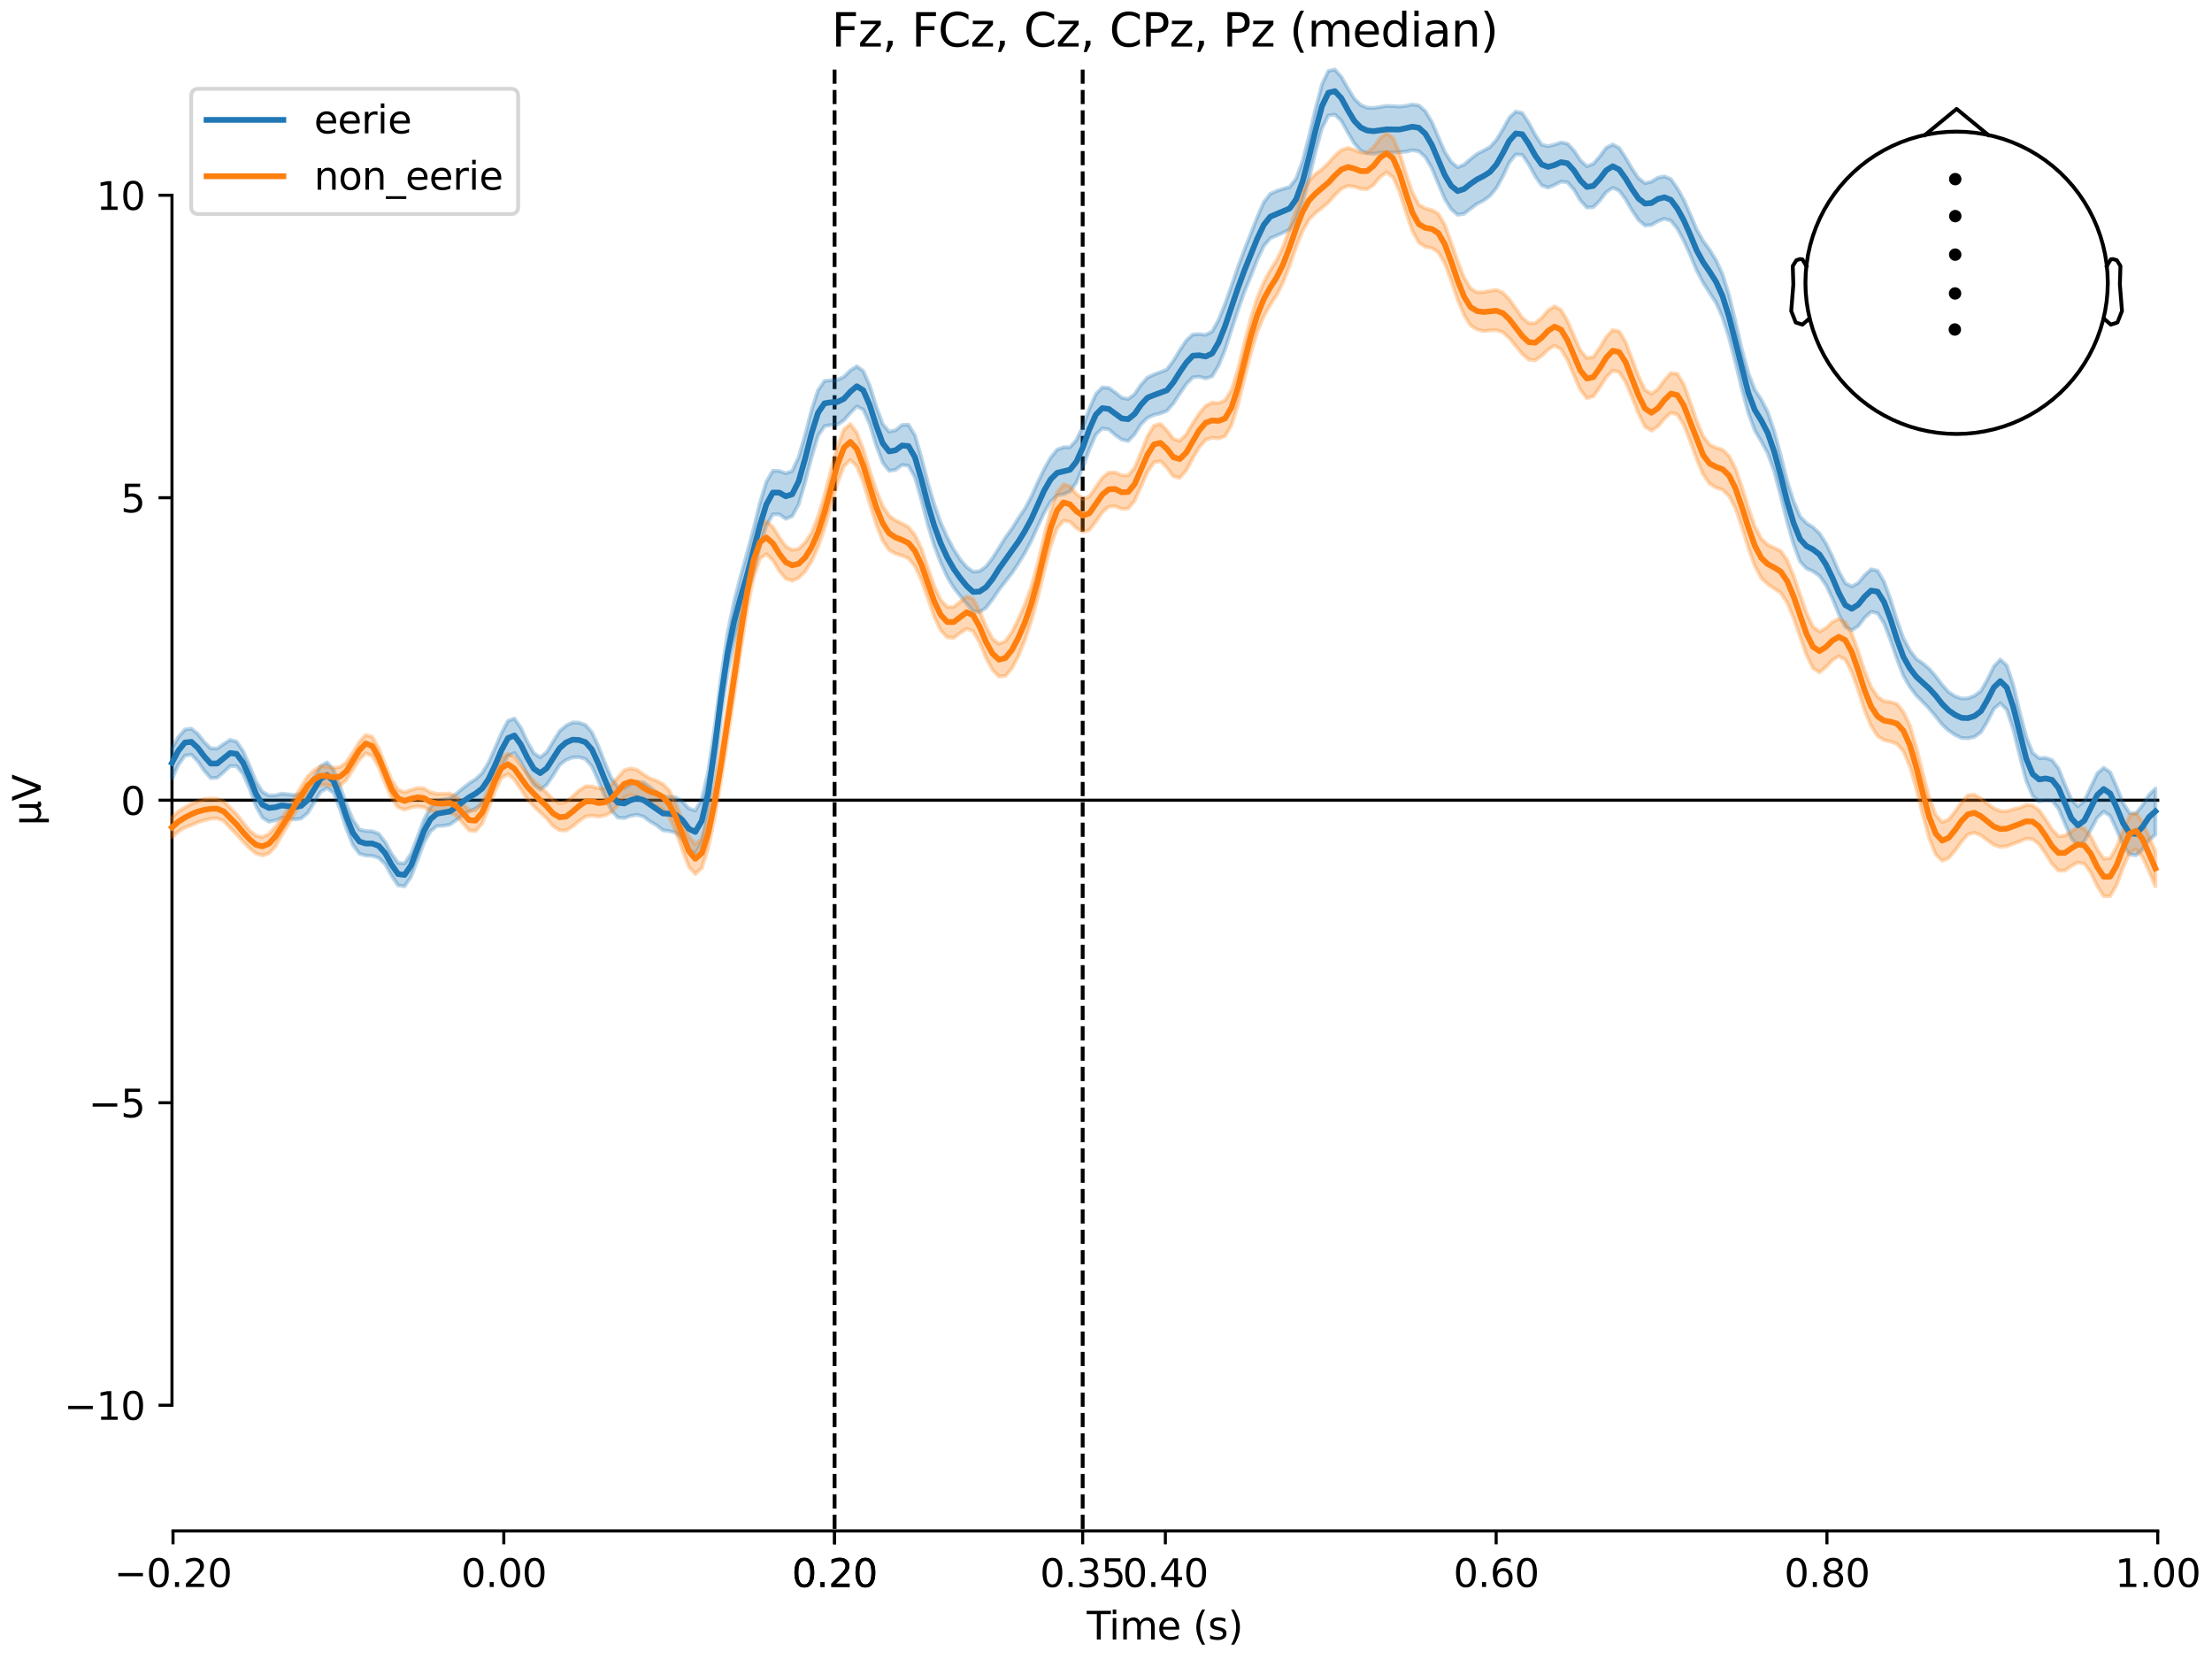 <?xml version="1.0" encoding="utf-8" standalone="no"?>
<!DOCTYPE svg PUBLIC "-//W3C//DTD SVG 1.1//EN"
  "http://www.w3.org/Graphics/SVG/1.1/DTD/svg11.dtd">
<svg xmlns:xlink="http://www.w3.org/1999/xlink" width="576pt" height="432pt" viewBox="0 0 576 432" xmlns="http://www.w3.org/2000/svg" version="1.1">
 <defs>
  <style type="text/css">*{stroke-linejoin: round; stroke-linecap: butt}</style>
 </defs>
 <g id="figure_1">
  <g id="patch_1">
   <path d="M 0 432 
L 576 432 
L 576 0 
L 0 0 
z
" style="fill: #ffffff"/>
  </g>
  <g id="axes_1">
   <g id="patch_2">
    <path d="M 44.783 398.644 
L 561.867 398.644 
L 561.867 18.118 
L 44.783 18.118 
L 44.783 398.644 
z
" style="fill: none; opacity: 0"/>
   </g>
   <g id="patch_3">
    <path d="M 44.783 365.917 
L 44.783 50.845 
" style="fill: none; stroke: #000000; stroke-width: 0.8; stroke-linejoin: miter; stroke-linecap: square"/>
   </g>
   <g id="LineCollection_1">
    <path d="M 217.324 18.118 
L 217.324 398.644 
" clip-path="url(#pa67e41d7ff)" style="fill: none; stroke-dasharray: 3.7,1.6; stroke-dashoffset: 0; stroke: #000000"/>
    <path d="M 281.926 18.118 
L 281.926 398.644 
" clip-path="url(#pa67e41d7ff)" style="fill: none; stroke-dasharray: 3.7,1.6; stroke-dashoffset: 0; stroke: #000000"/>
   </g>
   <g id="matplotlib.axis_1">
    <g id="xtick_1">
     <g id="line2d_1">
      <defs>
       <path id="ma4fee5bb79" d="M 0 0 
L 0 3.5 
" style="stroke: #000000; stroke-width: 0.8"/>
      </defs>
      <g>
       <use xlink:href="#ma4fee5bb79" x="45.052" y="398.644" style="stroke: #000000; stroke-width: 0.8"/>
      </g>
     </g>
     <g id="text_1">
      <!-- −0.20 -->
      <g transform="translate(29.73 413.242) scale(0.1 -0.1)">
       <defs>
        <path id="DejaVuSans-2212" d="M 678 2272 
L 4684 2272 
L 4684 1741 
L 678 1741 
L 678 2272 
z
" transform="scale(0.016)"/>
        <path id="DejaVuSans-30" d="M 2034 4250 
Q 1547 4250 1301 3770 
Q 1056 3291 1056 2328 
Q 1056 1369 1301 889 
Q 1547 409 2034 409 
Q 2525 409 2770 889 
Q 3016 1369 3016 2328 
Q 3016 3291 2770 3770 
Q 2525 4250 2034 4250 
z
M 2034 4750 
Q 2819 4750 3233 4129 
Q 3647 3509 3647 2328 
Q 3647 1150 3233 529 
Q 2819 -91 2034 -91 
Q 1250 -91 836 529 
Q 422 1150 422 2328 
Q 422 3509 836 4129 
Q 1250 4750 2034 4750 
z
" transform="scale(0.016)"/>
        <path id="DejaVuSans-2e" d="M 684 794 
L 1344 794 
L 1344 0 
L 684 0 
L 684 794 
z
" transform="scale(0.016)"/>
        <path id="DejaVuSans-32" d="M 1228 531 
L 3431 531 
L 3431 0 
L 469 0 
L 469 531 
Q 828 903 1448 1529 
Q 2069 2156 2228 2338 
Q 2531 2678 2651 2914 
Q 2772 3150 2772 3378 
Q 2772 3750 2511 3984 
Q 2250 4219 1831 4219 
Q 1534 4219 1204 4116 
Q 875 4013 500 3803 
L 500 4441 
Q 881 4594 1212 4672 
Q 1544 4750 1819 4750 
Q 2544 4750 2975 4387 
Q 3406 4025 3406 3419 
Q 3406 3131 3298 2873 
Q 3191 2616 2906 2266 
Q 2828 2175 2409 1742 
Q 1991 1309 1228 531 
z
" transform="scale(0.016)"/>
       </defs>
       <use xlink:href="#DejaVuSans-2212"/>
       <use xlink:href="#DejaVuSans-30" transform="translate(83.789 0)"/>
       <use xlink:href="#DejaVuSans-2e" transform="translate(147.412 0)"/>
       <use xlink:href="#DejaVuSans-32" transform="translate(179.199 0)"/>
       <use xlink:href="#DejaVuSans-30" transform="translate(242.822 0)"/>
      </g>
     </g>
    </g>
    <g id="xtick_2">
     <g id="line2d_2">
      <g>
       <use xlink:href="#ma4fee5bb79" x="131.188" y="398.644" style="stroke: #000000; stroke-width: 0.8"/>
      </g>
     </g>
     <g id="text_2">
      <!-- 0.00 -->
      <g transform="translate(120.055 413.242) scale(0.1 -0.1)">
       <use xlink:href="#DejaVuSans-30"/>
       <use xlink:href="#DejaVuSans-2e" transform="translate(63.623 0)"/>
       <use xlink:href="#DejaVuSans-30" transform="translate(95.41 0)"/>
       <use xlink:href="#DejaVuSans-30" transform="translate(159.033 0)"/>
      </g>
     </g>
    </g>
    <g id="xtick_3">
     <g id="line2d_3">
      <g>
       <use xlink:href="#ma4fee5bb79" x="217.324" y="398.644" style="stroke: #000000; stroke-width: 0.8"/>
      </g>
     </g>
     <g id="text_3">
      <!-- 0.20 -->
      <g transform="translate(206.191 413.242) scale(0.1 -0.1)">
       <use xlink:href="#DejaVuSans-30"/>
       <use xlink:href="#DejaVuSans-2e" transform="translate(63.623 0)"/>
       <use xlink:href="#DejaVuSans-32" transform="translate(95.41 0)"/>
       <use xlink:href="#DejaVuSans-30" transform="translate(159.033 0)"/>
      </g>
     </g>
    </g>
    <g id="xtick_4">
     <g id="line2d_4">
      <g>
       <use xlink:href="#ma4fee5bb79" x="217.324" y="398.644" style="stroke: #000000; stroke-width: 0.8"/>
      </g>
     </g>
     <g id="text_4">
      <!-- 0.20 -->
      <g transform="translate(206.191 413.242) scale(0.1 -0.1)">
       <use xlink:href="#DejaVuSans-30"/>
       <use xlink:href="#DejaVuSans-2e" transform="translate(63.623 0)"/>
       <use xlink:href="#DejaVuSans-32" transform="translate(95.41 0)"/>
       <use xlink:href="#DejaVuSans-30" transform="translate(159.033 0)"/>
      </g>
     </g>
    </g>
    <g id="xtick_5">
     <g id="line2d_5">
      <g>
       <use xlink:href="#ma4fee5bb79" x="281.926" y="398.644" style="stroke: #000000; stroke-width: 0.8"/>
      </g>
     </g>
     <g id="text_5">
      <!-- 0.35 -->
      <g transform="translate(270.793 413.242) scale(0.1 -0.1)">
       <defs>
        <path id="DejaVuSans-33" d="M 2597 2516 
Q 3050 2419 3304 2112 
Q 3559 1806 3559 1356 
Q 3559 666 3084 287 
Q 2609 -91 1734 -91 
Q 1441 -91 1130 -33 
Q 819 25 488 141 
L 488 750 
Q 750 597 1062 519 
Q 1375 441 1716 441 
Q 2309 441 2620 675 
Q 2931 909 2931 1356 
Q 2931 1769 2642 2001 
Q 2353 2234 1838 2234 
L 1294 2234 
L 1294 2753 
L 1863 2753 
Q 2328 2753 2575 2939 
Q 2822 3125 2822 3475 
Q 2822 3834 2567 4026 
Q 2313 4219 1838 4219 
Q 1578 4219 1281 4162 
Q 984 4106 628 3988 
L 628 4550 
Q 988 4650 1302 4700 
Q 1616 4750 1894 4750 
Q 2613 4750 3031 4423 
Q 3450 4097 3450 3541 
Q 3450 3153 3228 2886 
Q 3006 2619 2597 2516 
z
" transform="scale(0.016)"/>
        <path id="DejaVuSans-35" d="M 691 4666 
L 3169 4666 
L 3169 4134 
L 1269 4134 
L 1269 2991 
Q 1406 3038 1543 3061 
Q 1681 3084 1819 3084 
Q 2600 3084 3056 2656 
Q 3513 2228 3513 1497 
Q 3513 744 3044 326 
Q 2575 -91 1722 -91 
Q 1428 -91 1123 -41 
Q 819 9 494 109 
L 494 744 
Q 775 591 1075 516 
Q 1375 441 1709 441 
Q 2250 441 2565 725 
Q 2881 1009 2881 1497 
Q 2881 1984 2565 2268 
Q 2250 2553 1709 2553 
Q 1456 2553 1204 2497 
Q 953 2441 691 2322 
L 691 4666 
z
" transform="scale(0.016)"/>
       </defs>
       <use xlink:href="#DejaVuSans-30"/>
       <use xlink:href="#DejaVuSans-2e" transform="translate(63.623 0)"/>
       <use xlink:href="#DejaVuSans-33" transform="translate(95.41 0)"/>
       <use xlink:href="#DejaVuSans-35" transform="translate(159.033 0)"/>
      </g>
     </g>
    </g>
    <g id="xtick_6">
     <g id="line2d_6">
      <g>
       <use xlink:href="#ma4fee5bb79" x="303.46" y="398.644" style="stroke: #000000; stroke-width: 0.8"/>
      </g>
     </g>
     <g id="text_6">
      <!-- 0.40 -->
      <g transform="translate(292.327 413.242) scale(0.1 -0.1)">
       <defs>
        <path id="DejaVuSans-34" d="M 2419 4116 
L 825 1625 
L 2419 1625 
L 2419 4116 
z
M 2253 4666 
L 3047 4666 
L 3047 1625 
L 3713 1625 
L 3713 1100 
L 3047 1100 
L 3047 0 
L 2419 0 
L 2419 1100 
L 313 1100 
L 313 1709 
L 2253 4666 
z
" transform="scale(0.016)"/>
       </defs>
       <use xlink:href="#DejaVuSans-30"/>
       <use xlink:href="#DejaVuSans-2e" transform="translate(63.623 0)"/>
       <use xlink:href="#DejaVuSans-34" transform="translate(95.41 0)"/>
       <use xlink:href="#DejaVuSans-30" transform="translate(159.033 0)"/>
      </g>
     </g>
    </g>
    <g id="xtick_7">
     <g id="line2d_7">
      <g>
       <use xlink:href="#ma4fee5bb79" x="389.595" y="398.644" style="stroke: #000000; stroke-width: 0.8"/>
      </g>
     </g>
     <g id="text_7">
      <!-- 0.60 -->
      <g transform="translate(378.463 413.242) scale(0.1 -0.1)">
       <defs>
        <path id="DejaVuSans-36" d="M 2113 2584 
Q 1688 2584 1439 2293 
Q 1191 2003 1191 1497 
Q 1191 994 1439 701 
Q 1688 409 2113 409 
Q 2538 409 2786 701 
Q 3034 994 3034 1497 
Q 3034 2003 2786 2293 
Q 2538 2584 2113 2584 
z
M 3366 4563 
L 3366 3988 
Q 3128 4100 2886 4159 
Q 2644 4219 2406 4219 
Q 1781 4219 1451 3797 
Q 1122 3375 1075 2522 
Q 1259 2794 1537 2939 
Q 1816 3084 2150 3084 
Q 2853 3084 3261 2657 
Q 3669 2231 3669 1497 
Q 3669 778 3244 343 
Q 2819 -91 2113 -91 
Q 1303 -91 875 529 
Q 447 1150 447 2328 
Q 447 3434 972 4092 
Q 1497 4750 2381 4750 
Q 2619 4750 2861 4703 
Q 3103 4656 3366 4563 
z
" transform="scale(0.016)"/>
       </defs>
       <use xlink:href="#DejaVuSans-30"/>
       <use xlink:href="#DejaVuSans-2e" transform="translate(63.623 0)"/>
       <use xlink:href="#DejaVuSans-36" transform="translate(95.41 0)"/>
       <use xlink:href="#DejaVuSans-30" transform="translate(159.033 0)"/>
      </g>
     </g>
    </g>
    <g id="xtick_8">
     <g id="line2d_8">
      <g>
       <use xlink:href="#ma4fee5bb79" x="475.731" y="398.644" style="stroke: #000000; stroke-width: 0.8"/>
      </g>
     </g>
     <g id="text_8">
      <!-- 0.80 -->
      <g transform="translate(464.598 413.242) scale(0.1 -0.1)">
       <defs>
        <path id="DejaVuSans-38" d="M 2034 2216 
Q 1584 2216 1326 1975 
Q 1069 1734 1069 1313 
Q 1069 891 1326 650 
Q 1584 409 2034 409 
Q 2484 409 2743 651 
Q 3003 894 3003 1313 
Q 3003 1734 2745 1975 
Q 2488 2216 2034 2216 
z
M 1403 2484 
Q 997 2584 770 2862 
Q 544 3141 544 3541 
Q 544 4100 942 4425 
Q 1341 4750 2034 4750 
Q 2731 4750 3128 4425 
Q 3525 4100 3525 3541 
Q 3525 3141 3298 2862 
Q 3072 2584 2669 2484 
Q 3125 2378 3379 2068 
Q 3634 1759 3634 1313 
Q 3634 634 3220 271 
Q 2806 -91 2034 -91 
Q 1263 -91 848 271 
Q 434 634 434 1313 
Q 434 1759 690 2068 
Q 947 2378 1403 2484 
z
M 1172 3481 
Q 1172 3119 1398 2916 
Q 1625 2713 2034 2713 
Q 2441 2713 2670 2916 
Q 2900 3119 2900 3481 
Q 2900 3844 2670 4047 
Q 2441 4250 2034 4250 
Q 1625 4250 1398 4047 
Q 1172 3844 1172 3481 
z
" transform="scale(0.016)"/>
       </defs>
       <use xlink:href="#DejaVuSans-30"/>
       <use xlink:href="#DejaVuSans-2e" transform="translate(63.623 0)"/>
       <use xlink:href="#DejaVuSans-38" transform="translate(95.41 0)"/>
       <use xlink:href="#DejaVuSans-30" transform="translate(159.033 0)"/>
      </g>
     </g>
    </g>
    <g id="xtick_9">
     <g id="line2d_9">
      <g>
       <use xlink:href="#ma4fee5bb79" x="561.867" y="398.644" style="stroke: #000000; stroke-width: 0.8"/>
      </g>
     </g>
     <g id="text_9">
      <!-- 1.00 -->
      <g transform="translate(550.734 413.242) scale(0.1 -0.1)">
       <defs>
        <path id="DejaVuSans-31" d="M 794 531 
L 1825 531 
L 1825 4091 
L 703 3866 
L 703 4441 
L 1819 4666 
L 2450 4666 
L 2450 531 
L 3481 531 
L 3481 0 
L 794 0 
L 794 531 
z
" transform="scale(0.016)"/>
       </defs>
       <use xlink:href="#DejaVuSans-31"/>
       <use xlink:href="#DejaVuSans-2e" transform="translate(63.623 0)"/>
       <use xlink:href="#DejaVuSans-30" transform="translate(95.41 0)"/>
       <use xlink:href="#DejaVuSans-30" transform="translate(159.033 0)"/>
      </g>
     </g>
    </g>
    <g id="text_10">
     <!-- Time (s) -->
     <g transform="translate(282.996 426.92) scale(0.1 -0.1)">
      <defs>
       <path id="DejaVuSans-54" d="M -19 4666 
L 3928 4666 
L 3928 4134 
L 2272 4134 
L 2272 0 
L 1638 0 
L 1638 4134 
L -19 4134 
L -19 4666 
z
" transform="scale(0.016)"/>
       <path id="DejaVuSans-69" d="M 603 3500 
L 1178 3500 
L 1178 0 
L 603 0 
L 603 3500 
z
M 603 4863 
L 1178 4863 
L 1178 4134 
L 603 4134 
L 603 4863 
z
" transform="scale(0.016)"/>
       <path id="DejaVuSans-6d" d="M 3328 2828 
Q 3544 3216 3844 3400 
Q 4144 3584 4550 3584 
Q 5097 3584 5394 3201 
Q 5691 2819 5691 2113 
L 5691 0 
L 5113 0 
L 5113 2094 
Q 5113 2597 4934 2840 
Q 4756 3084 4391 3084 
Q 3944 3084 3684 2787 
Q 3425 2491 3425 1978 
L 3425 0 
L 2847 0 
L 2847 2094 
Q 2847 2600 2669 2842 
Q 2491 3084 2119 3084 
Q 1678 3084 1418 2786 
Q 1159 2488 1159 1978 
L 1159 0 
L 581 0 
L 581 3500 
L 1159 3500 
L 1159 2956 
Q 1356 3278 1631 3431 
Q 1906 3584 2284 3584 
Q 2666 3584 2933 3390 
Q 3200 3197 3328 2828 
z
" transform="scale(0.016)"/>
       <path id="DejaVuSans-65" d="M 3597 1894 
L 3597 1613 
L 953 1613 
Q 991 1019 1311 708 
Q 1631 397 2203 397 
Q 2534 397 2845 478 
Q 3156 559 3463 722 
L 3463 178 
Q 3153 47 2828 -22 
Q 2503 -91 2169 -91 
Q 1331 -91 842 396 
Q 353 884 353 1716 
Q 353 2575 817 3079 
Q 1281 3584 2069 3584 
Q 2775 3584 3186 3129 
Q 3597 2675 3597 1894 
z
M 3022 2063 
Q 3016 2534 2758 2815 
Q 2500 3097 2075 3097 
Q 1594 3097 1305 2825 
Q 1016 2553 972 2059 
L 3022 2063 
z
" transform="scale(0.016)"/>
       <path id="DejaVuSans-20" transform="scale(0.016)"/>
       <path id="DejaVuSans-28" d="M 1984 4856 
Q 1566 4138 1362 3434 
Q 1159 2731 1159 2009 
Q 1159 1288 1364 580 
Q 1569 -128 1984 -844 
L 1484 -844 
Q 1016 -109 783 600 
Q 550 1309 550 2009 
Q 550 2706 781 3412 
Q 1013 4119 1484 4856 
L 1984 4856 
z
" transform="scale(0.016)"/>
       <path id="DejaVuSans-73" d="M 2834 3397 
L 2834 2853 
Q 2591 2978 2328 3040 
Q 2066 3103 1784 3103 
Q 1356 3103 1142 2972 
Q 928 2841 928 2578 
Q 928 2378 1081 2264 
Q 1234 2150 1697 2047 
L 1894 2003 
Q 2506 1872 2764 1633 
Q 3022 1394 3022 966 
Q 3022 478 2636 193 
Q 2250 -91 1575 -91 
Q 1294 -91 989 -36 
Q 684 19 347 128 
L 347 722 
Q 666 556 975 473 
Q 1284 391 1588 391 
Q 1994 391 2212 530 
Q 2431 669 2431 922 
Q 2431 1156 2273 1281 
Q 2116 1406 1581 1522 
L 1381 1569 
Q 847 1681 609 1914 
Q 372 2147 372 2553 
Q 372 3047 722 3315 
Q 1072 3584 1716 3584 
Q 2034 3584 2315 3537 
Q 2597 3491 2834 3397 
z
" transform="scale(0.016)"/>
       <path id="DejaVuSans-29" d="M 513 4856 
L 1013 4856 
Q 1481 4119 1714 3412 
Q 1947 2706 1947 2009 
Q 1947 1309 1714 600 
Q 1481 -109 1013 -844 
L 513 -844 
Q 928 -128 1133 580 
Q 1338 1288 1338 2009 
Q 1338 2731 1133 3434 
Q 928 4138 513 4856 
z
" transform="scale(0.016)"/>
      </defs>
      <use xlink:href="#DejaVuSans-54"/>
      <use xlink:href="#DejaVuSans-69" transform="translate(57.959 0)"/>
      <use xlink:href="#DejaVuSans-6d" transform="translate(85.742 0)"/>
      <use xlink:href="#DejaVuSans-65" transform="translate(183.154 0)"/>
      <use xlink:href="#DejaVuSans-20" transform="translate(244.678 0)"/>
      <use xlink:href="#DejaVuSans-28" transform="translate(276.465 0)"/>
      <use xlink:href="#DejaVuSans-73" transform="translate(315.479 0)"/>
      <use xlink:href="#DejaVuSans-29" transform="translate(367.578 0)"/>
     </g>
    </g>
   </g>
   <g id="matplotlib.axis_2">
    <g id="ytick_1">
     <g id="line2d_10">
      <defs>
       <path id="md8d8001add" d="M 0 0 
L -3.5 0 
" style="stroke: #000000; stroke-width: 0.8"/>
      </defs>
      <g>
       <use xlink:href="#md8d8001add" x="44.783" y="365.917" style="stroke: #000000; stroke-width: 0.8"/>
      </g>
     </g>
     <g id="text_11">
      <!-- −10 -->
      <g transform="translate(16.678 369.716) scale(0.1 -0.1)">
       <use xlink:href="#DejaVuSans-2212"/>
       <use xlink:href="#DejaVuSans-31" transform="translate(83.789 0)"/>
       <use xlink:href="#DejaVuSans-30" transform="translate(147.412 0)"/>
      </g>
     </g>
    </g>
    <g id="ytick_2">
     <g id="line2d_11">
      <g>
       <use xlink:href="#md8d8001add" x="44.783" y="287.149" style="stroke: #000000; stroke-width: 0.8"/>
      </g>
     </g>
     <g id="text_12">
      <!-- −5 -->
      <g transform="translate(23.041 290.948) scale(0.1 -0.1)">
       <use xlink:href="#DejaVuSans-2212"/>
       <use xlink:href="#DejaVuSans-35" transform="translate(83.789 0)"/>
      </g>
     </g>
    </g>
    <g id="ytick_3">
     <g id="line2d_12">
      <g>
       <use xlink:href="#md8d8001add" x="44.783" y="208.381" style="stroke: #000000; stroke-width: 0.8"/>
      </g>
     </g>
     <g id="text_13">
      <!-- 0 -->
      <g transform="translate(31.421 212.18) scale(0.1 -0.1)">
       <use xlink:href="#DejaVuSans-30"/>
      </g>
     </g>
    </g>
    <g id="ytick_4">
     <g id="line2d_13">
      <g>
       <use xlink:href="#md8d8001add" x="44.783" y="129.613" style="stroke: #000000; stroke-width: 0.8"/>
      </g>
     </g>
     <g id="text_14">
      <!-- 5 -->
      <g transform="translate(31.421 133.412) scale(0.1 -0.1)">
       <use xlink:href="#DejaVuSans-35"/>
      </g>
     </g>
    </g>
    <g id="ytick_5">
     <g id="line2d_14">
      <g>
       <use xlink:href="#md8d8001add" x="44.783" y="50.845" style="stroke: #000000; stroke-width: 0.8"/>
      </g>
     </g>
     <g id="text_15">
      <!-- 10 -->
      <g transform="translate(25.058 54.644) scale(0.1 -0.1)">
       <use xlink:href="#DejaVuSans-31"/>
       <use xlink:href="#DejaVuSans-30" transform="translate(63.623 0)"/>
      </g>
     </g>
    </g>
    <g id="text_16">
     <!-- µV -->
     <g transform="translate(10.599 214.982) rotate(-90) scale(0.1 -0.1)">
      <defs>
       <path id="DejaVuSans-b5" d="M 544 -1331 
L 544 3500 
L 1119 3500 
L 1119 1325 
Q 1119 872 1334 640 
Q 1550 409 1972 409 
Q 2434 409 2667 671 
Q 2900 934 2900 1459 
L 2900 3500 
L 3475 3500 
L 3475 806 
Q 3475 619 3529 530 
Q 3584 441 3700 441 
Q 3728 441 3778 458 
Q 3828 475 3916 513 
L 3916 50 
Q 3788 -22 3673 -56 
Q 3559 -91 3450 -91 
Q 3234 -91 3106 31 
Q 2978 153 2931 403 
Q 2775 156 2548 32 
Q 2322 -91 2016 -91 
Q 1697 -91 1473 31 
Q 1250 153 1119 397 
L 1119 -1331 
L 544 -1331 
z
" transform="scale(0.016)"/>
       <path id="DejaVuSans-56" d="M 1831 0 
L 50 4666 
L 709 4666 
L 2188 738 
L 3669 4666 
L 4325 4666 
L 2547 0 
L 1831 0 
z
" transform="scale(0.016)"/>
      </defs>
      <use xlink:href="#DejaVuSans-b5"/>
      <use xlink:href="#DejaVuSans-56" transform="translate(63.623 0)"/>
     </g>
    </g>
   </g>
   <g id="patch_4">
    <path d="M 45.052 398.644 
L 561.867 398.644 
" style="fill: none; stroke: #000000; stroke-width: 0.8; stroke-linejoin: miter; stroke-linecap: square"/>
   </g>
   <g id="patch_5">
    <path d="M 44.783 208.381 
L 561.867 208.381 
" style="fill: none; stroke: #000000; stroke-width: 0.8; stroke-linejoin: miter; stroke-linecap: square"/>
   </g>
   <g id="text_17">
    <!-- Fz, FCz, Cz, CPz, Pz (median) -->
    <g transform="translate(216.538 12.118) scale(0.12 -0.12)">
     <defs>
      <path id="DejaVuSans-46" d="M 628 4666 
L 3309 4666 
L 3309 4134 
L 1259 4134 
L 1259 2759 
L 3109 2759 
L 3109 2228 
L 1259 2228 
L 1259 0 
L 628 0 
L 628 4666 
z
" transform="scale(0.016)"/>
      <path id="DejaVuSans-7a" d="M 353 3500 
L 3084 3500 
L 3084 2975 
L 922 459 
L 3084 459 
L 3084 0 
L 275 0 
L 275 525 
L 2438 3041 
L 353 3041 
L 353 3500 
z
" transform="scale(0.016)"/>
      <path id="DejaVuSans-2c" d="M 750 794 
L 1409 794 
L 1409 256 
L 897 -744 
L 494 -744 
L 750 256 
L 750 794 
z
" transform="scale(0.016)"/>
      <path id="DejaVuSans-43" d="M 4122 4306 
L 4122 3641 
Q 3803 3938 3442 4084 
Q 3081 4231 2675 4231 
Q 1875 4231 1450 3742 
Q 1025 3253 1025 2328 
Q 1025 1406 1450 917 
Q 1875 428 2675 428 
Q 3081 428 3442 575 
Q 3803 722 4122 1019 
L 4122 359 
Q 3791 134 3420 21 
Q 3050 -91 2638 -91 
Q 1578 -91 968 557 
Q 359 1206 359 2328 
Q 359 3453 968 4101 
Q 1578 4750 2638 4750 
Q 3056 4750 3426 4639 
Q 3797 4528 4122 4306 
z
" transform="scale(0.016)"/>
      <path id="DejaVuSans-50" d="M 1259 4147 
L 1259 2394 
L 2053 2394 
Q 2494 2394 2734 2622 
Q 2975 2850 2975 3272 
Q 2975 3691 2734 3919 
Q 2494 4147 2053 4147 
L 1259 4147 
z
M 628 4666 
L 2053 4666 
Q 2838 4666 3239 4311 
Q 3641 3956 3641 3272 
Q 3641 2581 3239 2228 
Q 2838 1875 2053 1875 
L 1259 1875 
L 1259 0 
L 628 0 
L 628 4666 
z
" transform="scale(0.016)"/>
      <path id="DejaVuSans-64" d="M 2906 2969 
L 2906 4863 
L 3481 4863 
L 3481 0 
L 2906 0 
L 2906 525 
Q 2725 213 2448 61 
Q 2172 -91 1784 -91 
Q 1150 -91 751 415 
Q 353 922 353 1747 
Q 353 2572 751 3078 
Q 1150 3584 1784 3584 
Q 2172 3584 2448 3432 
Q 2725 3281 2906 2969 
z
M 947 1747 
Q 947 1113 1208 752 
Q 1469 391 1925 391 
Q 2381 391 2643 752 
Q 2906 1113 2906 1747 
Q 2906 2381 2643 2742 
Q 2381 3103 1925 3103 
Q 1469 3103 1208 2742 
Q 947 2381 947 1747 
z
" transform="scale(0.016)"/>
      <path id="DejaVuSans-61" d="M 2194 1759 
Q 1497 1759 1228 1600 
Q 959 1441 959 1056 
Q 959 750 1161 570 
Q 1363 391 1709 391 
Q 2188 391 2477 730 
Q 2766 1069 2766 1631 
L 2766 1759 
L 2194 1759 
z
M 3341 1997 
L 3341 0 
L 2766 0 
L 2766 531 
Q 2569 213 2275 61 
Q 1981 -91 1556 -91 
Q 1019 -91 701 211 
Q 384 513 384 1019 
Q 384 1609 779 1909 
Q 1175 2209 1959 2209 
L 2766 2209 
L 2766 2266 
Q 2766 2663 2505 2880 
Q 2244 3097 1772 3097 
Q 1472 3097 1187 3025 
Q 903 2953 641 2809 
L 641 3341 
Q 956 3463 1253 3523 
Q 1550 3584 1831 3584 
Q 2591 3584 2966 3190 
Q 3341 2797 3341 1997 
z
" transform="scale(0.016)"/>
      <path id="DejaVuSans-6e" d="M 3513 2113 
L 3513 0 
L 2938 0 
L 2938 2094 
Q 2938 2591 2744 2837 
Q 2550 3084 2163 3084 
Q 1697 3084 1428 2787 
Q 1159 2491 1159 1978 
L 1159 0 
L 581 0 
L 581 3500 
L 1159 3500 
L 1159 2956 
Q 1366 3272 1645 3428 
Q 1925 3584 2291 3584 
Q 2894 3584 3203 3211 
Q 3513 2838 3513 2113 
z
" transform="scale(0.016)"/>
     </defs>
     <use xlink:href="#DejaVuSans-46"/>
     <use xlink:href="#DejaVuSans-7a" transform="translate(57.52 0)"/>
     <use xlink:href="#DejaVuSans-2c" transform="translate(110.01 0)"/>
     <use xlink:href="#DejaVuSans-20" transform="translate(141.797 0)"/>
     <use xlink:href="#DejaVuSans-46" transform="translate(173.584 0)"/>
     <use xlink:href="#DejaVuSans-43" transform="translate(231.104 0)"/>
     <use xlink:href="#DejaVuSans-7a" transform="translate(300.928 0)"/>
     <use xlink:href="#DejaVuSans-2c" transform="translate(353.418 0)"/>
     <use xlink:href="#DejaVuSans-20" transform="translate(385.205 0)"/>
     <use xlink:href="#DejaVuSans-43" transform="translate(416.992 0)"/>
     <use xlink:href="#DejaVuSans-7a" transform="translate(486.816 0)"/>
     <use xlink:href="#DejaVuSans-2c" transform="translate(539.307 0)"/>
     <use xlink:href="#DejaVuSans-20" transform="translate(571.094 0)"/>
     <use xlink:href="#DejaVuSans-43" transform="translate(602.881 0)"/>
     <use xlink:href="#DejaVuSans-50" transform="translate(672.705 0)"/>
     <use xlink:href="#DejaVuSans-7a" transform="translate(733.008 0)"/>
     <use xlink:href="#DejaVuSans-2c" transform="translate(785.498 0)"/>
     <use xlink:href="#DejaVuSans-20" transform="translate(817.285 0)"/>
     <use xlink:href="#DejaVuSans-50" transform="translate(849.072 0)"/>
     <use xlink:href="#DejaVuSans-7a" transform="translate(909.375 0)"/>
     <use xlink:href="#DejaVuSans-20" transform="translate(961.865 0)"/>
     <use xlink:href="#DejaVuSans-28" transform="translate(993.652 0)"/>
     <use xlink:href="#DejaVuSans-6d" transform="translate(1032.666 0)"/>
     <use xlink:href="#DejaVuSans-65" transform="translate(1130.078 0)"/>
     <use xlink:href="#DejaVuSans-64" transform="translate(1191.602 0)"/>
     <use xlink:href="#DejaVuSans-69" transform="translate(1255.078 0)"/>
     <use xlink:href="#DejaVuSans-61" transform="translate(1282.861 0)"/>
     <use xlink:href="#DejaVuSans-6e" transform="translate(1344.141 0)"/>
     <use xlink:href="#DejaVuSans-29" transform="translate(1407.52 0)"/>
    </g>
   </g>
   <g id="legend_1">
    <g id="patch_6">
     <path d="M 51.783 55.753 
L 132.925 55.753 
Q 134.925 55.753 134.925 53.753 
L 134.925 25.118 
Q 134.925 23.118 132.925 23.118 
L 51.783 23.118 
Q 49.783 23.118 49.783 25.118 
L 49.783 53.753 
Q 49.783 55.753 51.783 55.753 
z
" style="fill: #ffffff; opacity: 0.8; stroke: #cccccc; stroke-linejoin: miter"/>
    </g>
    <g id="line2d_15">
     <path d="M 53.783 31.217 
L 63.783 31.217 
L 73.783 31.217 
" style="fill: none; stroke: #1f77b4; stroke-width: 1.5; stroke-linecap: square"/>
    </g>
    <g id="text_18">
     <!-- eerie -->
     <g transform="translate(81.783 34.717) scale(0.1 -0.1)">
      <defs>
       <path id="DejaVuSans-72" d="M 2631 2963 
Q 2534 3019 2420 3045 
Q 2306 3072 2169 3072 
Q 1681 3072 1420 2755 
Q 1159 2438 1159 1844 
L 1159 0 
L 581 0 
L 581 3500 
L 1159 3500 
L 1159 2956 
Q 1341 3275 1631 3429 
Q 1922 3584 2338 3584 
Q 2397 3584 2469 3576 
Q 2541 3569 2628 3553 
L 2631 2963 
z
" transform="scale(0.016)"/>
      </defs>
      <use xlink:href="#DejaVuSans-65"/>
      <use xlink:href="#DejaVuSans-65" transform="translate(61.523 0)"/>
      <use xlink:href="#DejaVuSans-72" transform="translate(123.047 0)"/>
      <use xlink:href="#DejaVuSans-69" transform="translate(164.16 0)"/>
      <use xlink:href="#DejaVuSans-65" transform="translate(191.943 0)"/>
     </g>
    </g>
    <g id="line2d_16">
     <path d="M 53.783 45.895 
L 63.783 45.895 
L 73.783 45.895 
" style="fill: none; stroke: #ff7f0e; stroke-width: 1.5; stroke-linecap: square"/>
    </g>
    <g id="text_19">
     <!-- non_eerie -->
     <g transform="translate(81.783 49.395) scale(0.1 -0.1)">
      <defs>
       <path id="DejaVuSans-6f" d="M 1959 3097 
Q 1497 3097 1228 2736 
Q 959 2375 959 1747 
Q 959 1119 1226 758 
Q 1494 397 1959 397 
Q 2419 397 2687 759 
Q 2956 1122 2956 1747 
Q 2956 2369 2687 2733 
Q 2419 3097 1959 3097 
z
M 1959 3584 
Q 2709 3584 3137 3096 
Q 3566 2609 3566 1747 
Q 3566 888 3137 398 
Q 2709 -91 1959 -91 
Q 1206 -91 779 398 
Q 353 888 353 1747 
Q 353 2609 779 3096 
Q 1206 3584 1959 3584 
z
" transform="scale(0.016)"/>
       <path id="DejaVuSans-5f" d="M 3263 -1063 
L 3263 -1509 
L -63 -1509 
L -63 -1063 
L 3263 -1063 
z
" transform="scale(0.016)"/>
      </defs>
      <use xlink:href="#DejaVuSans-6e"/>
      <use xlink:href="#DejaVuSans-6f" transform="translate(63.379 0)"/>
      <use xlink:href="#DejaVuSans-6e" transform="translate(124.561 0)"/>
      <use xlink:href="#DejaVuSans-5f" transform="translate(187.939 0)"/>
      <use xlink:href="#DejaVuSans-65" transform="translate(237.939 0)"/>
      <use xlink:href="#DejaVuSans-65" transform="translate(299.463 0)"/>
      <use xlink:href="#DejaVuSans-72" transform="translate(360.986 0)"/>
      <use xlink:href="#DejaVuSans-69" transform="translate(402.1 0)"/>
      <use xlink:href="#DejaVuSans-65" transform="translate(429.883 0)"/>
     </g>
    </g>
   </g>
   <g id="FillBetweenPolyCollection_1">
    <defs>
     <path id="mcf0e302f5a" d="M 44.783 -237.14 
L 44.783 -229.189 
L 46.465 -232.855 
L 48.148 -235.225 
L 49.83 -235.509 
L 51.512 -233.732 
L 53.195 -231.282 
L 54.877 -229.39 
L 56.559 -229.475 
L 58.242 -230.929 
L 59.924 -232.493 
L 61.606 -232.5 
L 63.289 -230.461 
L 64.971 -226.685 
L 66.653 -222.088 
L 68.336 -219.076 
L 70.018 -218.034 
L 71.7 -218.365 
L 73.383 -219.035 
L 75.065 -219.023 
L 76.748 -218.613 
L 78.43 -218.876 
L 80.112 -220.265 
L 81.795 -222.951 
L 83.477 -225.777 
L 85.159 -226.766 
L 86.842 -225.575 
L 88.524 -221.362 
L 90.206 -216.178 
L 91.889 -211.982 
L 93.571 -209.691 
L 95.253 -209.22 
L 96.936 -209.129 
L 98.618 -208.605 
L 100.3 -206.972 
L 101.983 -203.93 
L 103.665 -201.449 
L 105.347 -201.208 
L 107.03 -203.679 
L 108.712 -207.982 
L 110.394 -212.551 
L 112.077 -215.502 
L 113.759 -216.874 
L 115.441 -216.992 
L 117.124 -217.266 
L 118.806 -218.438 
L 120.488 -219.706 
L 122.171 -220.698 
L 123.853 -221.452 
L 125.535 -222.595 
L 127.218 -224.932 
L 128.9 -228.363 
L 130.582 -232.123 
L 132.265 -235.155 
L 133.947 -235.91 
L 135.629 -233.571 
L 137.312 -230.236 
L 138.994 -227.583 
L 140.676 -226.349 
L 142.359 -227.633 
L 144.041 -230.1 
L 145.723 -232.806 
L 147.406 -234.114 
L 149.088 -234.752 
L 150.77 -234.836 
L 152.453 -234.364 
L 154.135 -232.432 
L 155.817 -228.632 
L 157.5 -224.572 
L 159.182 -220.966 
L 160.864 -219.115 
L 162.547 -218.963 
L 164.229 -219.552 
L 165.912 -219.829 
L 167.594 -219.346 
L 169.276 -218.086 
L 170.959 -217.11 
L 172.641 -215.806 
L 174.323 -215.576 
L 176.006 -215.154 
L 177.688 -213.531 
L 179.37 -210.872 
L 181.053 -209.658 
L 182.735 -212.511 
L 184.417 -219.913 
L 186.1 -231.743 
L 187.782 -245.417 
L 189.464 -256.957 
L 191.147 -264.758 
L 192.829 -271.042 
L 194.511 -276.703 
L 196.194 -282.952 
L 197.876 -289.668 
L 199.558 -295.075 
L 201.241 -298.07 
L 202.923 -298.073 
L 204.605 -296.902 
L 206.288 -297.579 
L 207.97 -300.659 
L 209.652 -306.453 
L 211.335 -312.968 
L 213.017 -318.519 
L 214.699 -321.024 
L 216.382 -321.332 
L 218.064 -321.423 
L 219.746 -322.551 
L 221.429 -324.472 
L 223.111 -326.181 
L 224.793 -325.345 
L 226.476 -321.565 
L 228.158 -316.05 
L 229.84 -311.55 
L 231.523 -309.402 
L 233.205 -309.661 
L 234.887 -310.942 
L 236.57 -310.716 
L 238.252 -307.702 
L 239.934 -301.802 
L 241.617 -295.282 
L 243.299 -289.816 
L 244.981 -285.442 
L 246.664 -281.776 
L 248.346 -278.964 
L 250.028 -276.815 
L 251.711 -274.767 
L 253.393 -272.853 
L 255.076 -272.618 
L 256.758 -273.721 
L 258.44 -275.917 
L 260.123 -278.392 
L 261.805 -280.578 
L 263.487 -282.736 
L 265.17 -285.227 
L 266.852 -287.971 
L 268.534 -291.129 
L 270.217 -294.875 
L 271.899 -298.472 
L 273.581 -301.404 
L 275.264 -303.016 
L 276.946 -303.301 
L 278.628 -304.001 
L 280.311 -306.388 
L 281.993 -310.375 
L 283.675 -314.985 
L 285.358 -318.837 
L 287.04 -320.445 
L 288.722 -320.187 
L 290.405 -318.735 
L 292.087 -317.555 
L 293.769 -317.17 
L 295.452 -318.925 
L 297.134 -321.558 
L 298.816 -323.211 
L 300.499 -323.973 
L 302.181 -324.363 
L 303.863 -325.021 
L 305.546 -326.955 
L 307.228 -329.524 
L 308.91 -331.971 
L 310.593 -333.727 
L 312.275 -333.931 
L 313.957 -333.452 
L 315.64 -333.998 
L 317.322 -336.816 
L 319.004 -340.936 
L 320.687 -346.133 
L 322.369 -351.233 
L 324.051 -356.002 
L 325.734 -360.123 
L 327.416 -364.427 
L 329.098 -367.945 
L 330.781 -369.947 
L 332.463 -370.679 
L 334.145 -371.408 
L 335.828 -372.27 
L 337.51 -374.8 
L 339.192 -379.372 
L 340.875 -385.582 
L 342.557 -392.484 
L 344.239 -398.581 
L 345.922 -401.925 
L 347.604 -402.163 
L 349.287 -400.553 
L 350.969 -397.492 
L 352.651 -394.673 
L 354.334 -392.763 
L 356.016 -392.057 
L 357.698 -391.956 
L 359.381 -392.275 
L 361.063 -392.333 
L 362.745 -392.232 
L 364.428 -392.369 
L 366.11 -392.514 
L 367.792 -392.89 
L 369.475 -392.603 
L 371.157 -391.105 
L 372.839 -388.218 
L 374.522 -384.176 
L 376.204 -380.211 
L 377.886 -377.524 
L 379.569 -376.069 
L 381.251 -376.342 
L 382.933 -377.64 
L 384.616 -378.906 
L 386.298 -379.753 
L 387.98 -381.005 
L 389.663 -383.012 
L 391.345 -386.085 
L 393.027 -389.69 
L 394.71 -391.786 
L 396.392 -391.693 
L 398.074 -389.216 
L 399.757 -386.13 
L 401.439 -383.728 
L 403.121 -383.151 
L 404.804 -383.816 
L 406.486 -384.711 
L 408.168 -384.514 
L 409.851 -382.623 
L 411.533 -379.8 
L 413.215 -377.963 
L 414.898 -378.046 
L 416.58 -379.741 
L 418.262 -381.967 
L 419.945 -383.102 
L 421.627 -382.344 
L 423.309 -380.093 
L 424.992 -377.169 
L 426.674 -374.714 
L 428.356 -373.269 
L 430.039 -373.429 
L 431.721 -374.396 
L 433.403 -375.026 
L 435.086 -374.532 
L 436.768 -372.466 
L 438.451 -369.292 
L 440.133 -365.585 
L 441.815 -361.567 
L 443.498 -358.374 
L 445.18 -355.743 
L 446.862 -353.153 
L 448.545 -349.35 
L 450.227 -344.054 
L 451.909 -337.626 
L 453.592 -330.663 
L 455.274 -324.454 
L 456.956 -319.885 
L 458.639 -317.051 
L 460.321 -313.942 
L 462.003 -309.24 
L 463.686 -302.897 
L 465.368 -296.129 
L 467.05 -290.263 
L 468.733 -285.782 
L 470.415 -283.963 
L 472.097 -283.249 
L 473.78 -282.04 
L 475.462 -279.667 
L 477.144 -276.205 
L 478.827 -272.033 
L 480.509 -268.758 
L 482.191 -267.87 
L 483.874 -268.96 
L 485.556 -271.142 
L 487.238 -272.71 
L 488.921 -272.319 
L 490.603 -269.667 
L 492.285 -265.313 
L 493.968 -260.374 
L 495.65 -255.988 
L 497.332 -253.097 
L 499.015 -250.894 
L 500.697 -249.205 
L 502.379 -247.433 
L 504.062 -245.435 
L 505.744 -243.306 
L 507.426 -241.754 
L 509.109 -240.641 
L 510.791 -239.815 
L 512.473 -239.752 
L 514.156 -240.123 
L 515.838 -241.346 
L 517.52 -244.127 
L 519.203 -247.421 
L 520.885 -248.859 
L 522.567 -247.16 
L 524.25 -242.055 
L 525.932 -235.223 
L 527.615 -228.738 
L 529.297 -224.72 
L 530.979 -223.345 
L 532.662 -223.668 
L 534.344 -223.527 
L 536.026 -221.44 
L 537.709 -217.483 
L 539.391 -213.676 
L 541.073 -211.695 
L 542.756 -212.903 
L 544.438 -215.971 
L 546.12 -219.06 
L 547.803 -220.658 
L 549.485 -219.55 
L 551.167 -215.944 
L 552.85 -211.983 
L 554.532 -209.508 
L 556.214 -209.278 
L 557.897 -210.772 
L 559.579 -213.152 
L 561.261 -214.661 
L 561.261 -226.666 
L 561.261 -226.666 
L 559.579 -224.96 
L 557.897 -222.332 
L 556.214 -220.2 
L 554.532 -220.301 
L 552.85 -222.908 
L 551.167 -227.113 
L 549.485 -230.929 
L 547.803 -232.085 
L 546.12 -230.608 
L 544.438 -227.031 
L 542.756 -223.479 
L 541.073 -222.02 
L 539.391 -223.827 
L 537.709 -227.71 
L 536.026 -231.911 
L 534.344 -234.085 
L 532.662 -234.663 
L 530.979 -234.568 
L 529.297 -235.96 
L 527.615 -240.165 
L 525.932 -246.63 
L 524.25 -253.652 
L 522.567 -258.718 
L 520.885 -260.258 
L 519.203 -258.462 
L 517.52 -255.029 
L 515.838 -252.072 
L 514.156 -250.826 
L 512.473 -250.164 
L 510.791 -250.099 
L 509.109 -250.689 
L 507.426 -251.769 
L 505.744 -253.663 
L 504.062 -255.89 
L 502.379 -257.831 
L 500.697 -259.257 
L 499.015 -260.42 
L 497.332 -262.646 
L 495.65 -265.784 
L 493.968 -270.534 
L 492.285 -275.942 
L 490.603 -280.535 
L 488.921 -283.382 
L 487.238 -283.758 
L 485.556 -282.21 
L 483.874 -280.196 
L 482.191 -279.286 
L 480.509 -280.148 
L 478.827 -283.18 
L 477.144 -287.083 
L 475.462 -290.512 
L 473.78 -293.12 
L 472.097 -294.716 
L 470.415 -295.767 
L 468.733 -297.529 
L 467.05 -301.515 
L 465.368 -306.747 
L 463.686 -313.475 
L 462.003 -319.717 
L 460.321 -324.691 
L 458.639 -327.952 
L 456.956 -330.493 
L 455.274 -334.869 
L 453.592 -340.972 
L 451.909 -348.276 
L 450.227 -355.194 
L 448.545 -360.585 
L 446.862 -364.245 
L 445.18 -366.98 
L 443.498 -369.264 
L 441.815 -372.242 
L 440.133 -376.213 
L 438.451 -379.987 
L 436.768 -382.987 
L 435.086 -385.354 
L 433.403 -386.055 
L 431.721 -385.731 
L 430.039 -384.685 
L 428.356 -384.286 
L 426.674 -385.571 
L 424.992 -388.039 
L 423.309 -390.944 
L 421.627 -393.485 
L 419.945 -394.365 
L 418.262 -393.529 
L 416.58 -391.262 
L 414.898 -389.336 
L 413.215 -388.694 
L 411.533 -390.257 
L 409.851 -392.808 
L 408.168 -394.587 
L 406.486 -394.92 
L 404.804 -394.328 
L 403.121 -393.923 
L 401.439 -394.326 
L 399.757 -396.926 
L 398.074 -400.008 
L 396.392 -402.567 
L 394.71 -402.947 
L 393.027 -401.378 
L 391.345 -398.318 
L 389.663 -395.57 
L 387.98 -393.688 
L 386.298 -392.77 
L 384.616 -391.91 
L 382.933 -390.589 
L 381.251 -389.133 
L 379.569 -388.443 
L 377.886 -389.837 
L 376.204 -392.493 
L 374.522 -396.341 
L 372.839 -400.274 
L 371.157 -403.034 
L 369.475 -404.532 
L 367.792 -404.8 
L 366.11 -404.438 
L 364.428 -404.25 
L 362.745 -404.373 
L 361.063 -404.415 
L 359.381 -404.141 
L 357.698 -403.892 
L 356.016 -403.955 
L 354.334 -404.637 
L 352.651 -406.312 
L 350.969 -409.047 
L 349.287 -411.962 
L 347.604 -413.882 
L 345.922 -413.55 
L 344.239 -410.03 
L 342.557 -403.634 
L 340.875 -396.504 
L 339.192 -390.038 
L 337.51 -385.491 
L 335.828 -383.316 
L 334.145 -382.829 
L 332.463 -382.272 
L 330.781 -381.532 
L 329.098 -379.353 
L 327.416 -375.517 
L 325.734 -371.234 
L 324.051 -367 
L 322.369 -362.476 
L 320.687 -357.593 
L 319.004 -352.862 
L 317.322 -348.717 
L 315.64 -345.699 
L 313.957 -344.796 
L 312.275 -344.993 
L 310.593 -344.886 
L 308.91 -343.326 
L 307.228 -340.814 
L 305.546 -338.027 
L 303.863 -335.795 
L 302.181 -335.098 
L 300.499 -334.489 
L 298.816 -333.697 
L 297.134 -331.843 
L 295.452 -329.373 
L 293.769 -328.085 
L 292.087 -328.44 
L 290.405 -329.806 
L 288.722 -330.994 
L 287.04 -331.126 
L 285.358 -329.367 
L 283.675 -325.575 
L 281.993 -320.973 
L 280.311 -317.446 
L 278.628 -315.542 
L 276.946 -315.518 
L 275.264 -314.909 
L 273.581 -312.822 
L 271.899 -309.86 
L 270.217 -306.397 
L 268.534 -302.636 
L 266.852 -299.501 
L 265.17 -297.049 
L 263.487 -294.327 
L 261.805 -292.013 
L 260.123 -289.316 
L 258.44 -286.648 
L 256.758 -284.467 
L 255.076 -283.279 
L 253.393 -283.141 
L 251.711 -284.345 
L 250.028 -286.336 
L 248.346 -288.935 
L 246.664 -292.138 
L 244.981 -295.862 
L 243.299 -300.609 
L 241.617 -306.293 
L 239.934 -312.868 
L 238.252 -318.636 
L 236.57 -321.423 
L 234.887 -321.346 
L 233.205 -319.961 
L 231.523 -319.614 
L 229.84 -321.599 
L 228.158 -326.184 
L 226.476 -331.628 
L 224.793 -335.403 
L 223.111 -336.626 
L 221.429 -335.532 
L 219.746 -333.893 
L 218.064 -333.089 
L 216.382 -332.96 
L 214.699 -332.807 
L 213.017 -330.391 
L 211.335 -325.259 
L 209.652 -318.732 
L 207.97 -312.967 
L 206.288 -309.354 
L 204.605 -308.745 
L 202.923 -309.365 
L 201.241 -309.405 
L 199.558 -306.517 
L 197.876 -301.019 
L 196.194 -294.14 
L 194.511 -287.879 
L 192.829 -281.851 
L 191.147 -275.354 
L 189.464 -267.224 
L 187.782 -255.836 
L 186.1 -242.601 
L 184.417 -231.118 
L 182.735 -223.79 
L 181.053 -220.943 
L 179.37 -221.478 
L 177.688 -223.33 
L 176.006 -224.323 
L 174.323 -224.513 
L 172.641 -224.539 
L 170.959 -225.658 
L 169.276 -227.079 
L 167.594 -228.232 
L 165.912 -228.464 
L 164.229 -227.813 
L 162.547 -226.803 
L 160.864 -227.13 
L 159.182 -229.423 
L 157.5 -233.374 
L 155.817 -237.722 
L 154.135 -241.318 
L 152.453 -243.227 
L 150.77 -243.834 
L 149.088 -243.879 
L 147.406 -243.056 
L 145.723 -241.612 
L 144.041 -238.907 
L 142.359 -236.134 
L 140.676 -234.776 
L 138.994 -235.907 
L 137.312 -238.849 
L 135.629 -242.496 
L 133.947 -244.904 
L 132.265 -244.276 
L 130.582 -241.106 
L 128.9 -237.168 
L 127.218 -233.448 
L 125.535 -230.674 
L 123.853 -229.101 
L 122.171 -228.03 
L 120.488 -226.707 
L 118.806 -225.279 
L 117.124 -224.201 
L 115.441 -223.8 
L 113.759 -223.427 
L 112.077 -221.776 
L 110.394 -218.525 
L 108.712 -214.014 
L 107.03 -209.708 
L 105.347 -207.167 
L 103.665 -207.3 
L 101.983 -209.669 
L 100.3 -212.723 
L 98.618 -214.9 
L 96.936 -215.532 
L 95.253 -215.598 
L 93.571 -216.026 
L 91.889 -218.566 
L 90.206 -222.594 
L 88.524 -227.352 
L 86.842 -231.654 
L 85.159 -233.467 
L 83.477 -232.513 
L 81.795 -229.72 
L 80.112 -227.028 
L 78.43 -225.368 
L 76.748 -224.976 
L 75.065 -225.152 
L 73.383 -225.352 
L 71.7 -224.904 
L 70.018 -224.867 
L 68.336 -225.811 
L 66.653 -228.506 
L 64.971 -232.651 
L 63.289 -236.443 
L 61.606 -238.886 
L 59.924 -239.349 
L 58.242 -238.263 
L 56.559 -237.082 
L 54.877 -237.108 
L 53.195 -238.763 
L 51.512 -240.89 
L 49.83 -242.26 
L 48.148 -242.027 
L 46.465 -240.108 
L 44.783 -237.14 
z
" style="stroke: #1f77b4; stroke-opacity: 0.3"/>
    </defs>
    <g>
     <use xlink:href="#mcf0e302f5a" x="0" y="432" style="fill: #1f77b4; fill-opacity: 0.3; stroke: #1f77b4; stroke-opacity: 0.3"/>
    </g>
   </g>
   <g id="FillBetweenPolyCollection_2">
    <defs>
     <path id="m450961d789" d="M 44.783 -219.158 
L 44.783 -213.949 
L 46.465 -215.516 
L 48.148 -216.5 
L 49.83 -217.134 
L 51.512 -217.874 
L 53.195 -218.394 
L 54.877 -218.825 
L 56.559 -218.892 
L 58.242 -218.26 
L 59.924 -216.467 
L 61.606 -214.715 
L 63.289 -212.85 
L 64.971 -211.134 
L 66.653 -209.764 
L 68.336 -209.242 
L 70.018 -209.78 
L 71.7 -211.572 
L 73.383 -214.474 
L 75.065 -217.303 
L 76.748 -220.231 
L 78.43 -222.836 
L 80.112 -225.163 
L 81.795 -226.765 
L 83.477 -227.625 
L 85.159 -227.533 
L 86.842 -227.231 
L 88.524 -227.411 
L 90.206 -228.966 
L 91.889 -231.558 
L 93.571 -234.172 
L 95.253 -235.852 
L 96.936 -235.119 
L 98.618 -232.216 
L 100.3 -227.997 
L 101.983 -224.119 
L 103.665 -221.787 
L 105.347 -221.154 
L 107.03 -221.741 
L 108.712 -222.021 
L 110.394 -221.816 
L 112.077 -220.845 
L 113.759 -220.408 
L 115.441 -220.24 
L 117.124 -220.359 
L 118.806 -219.609 
L 120.488 -217.697 
L 122.171 -215.774 
L 123.853 -215.581 
L 125.535 -217.547 
L 127.218 -221.446 
L 128.9 -226.056 
L 130.582 -229.427 
L 132.265 -230.427 
L 133.947 -229.033 
L 135.629 -226.471 
L 137.312 -223.941 
L 138.994 -222.057 
L 140.676 -220.45 
L 142.359 -218.879 
L 144.041 -216.868 
L 145.723 -215.788 
L 147.406 -215.736 
L 149.088 -216.777 
L 150.77 -218.172 
L 152.453 -219.371 
L 154.135 -219.625 
L 155.817 -219.363 
L 157.5 -219.67 
L 159.182 -220.463 
L 160.864 -222.265 
L 162.547 -224.341 
L 164.229 -224.999 
L 165.912 -224.564 
L 167.594 -223.313 
L 169.276 -222.359 
L 170.959 -221.995 
L 172.641 -221.128 
L 174.323 -219.053 
L 176.006 -215.434 
L 177.688 -210.703 
L 179.37 -206.309 
L 181.053 -204.402 
L 182.735 -205.937 
L 184.417 -211.178 
L 186.1 -219.155 
L 187.782 -229.002 
L 189.464 -239.732 
L 191.147 -250.86 
L 192.829 -262.332 
L 194.511 -273.059 
L 196.194 -281.529 
L 197.876 -286.538 
L 199.558 -287.715 
L 201.241 -286.108 
L 202.923 -283.31 
L 204.605 -281.301 
L 206.288 -280.775 
L 207.97 -281.518 
L 209.652 -283.191 
L 211.335 -285.838 
L 213.017 -289.561 
L 214.699 -294.333 
L 216.382 -300.256 
L 218.064 -306.19 
L 219.746 -310.576 
L 221.429 -312.231 
L 223.111 -310.603 
L 224.793 -306.435 
L 226.476 -300.817 
L 228.158 -295.492 
L 229.84 -291.243 
L 231.523 -288.766 
L 233.205 -287.815 
L 234.887 -287.313 
L 236.57 -286.578 
L 238.252 -284.553 
L 239.934 -280.949 
L 241.617 -276.151 
L 243.299 -271.327 
L 244.981 -267.851 
L 246.664 -266.025 
L 248.346 -265.916 
L 250.028 -267.161 
L 251.711 -268.284 
L 253.393 -267.61 
L 255.076 -264.733 
L 256.758 -260.705 
L 258.44 -257.585 
L 260.123 -255.836 
L 261.805 -255.998 
L 263.487 -257.922 
L 265.17 -261.142 
L 266.852 -265.229 
L 268.534 -270.19 
L 270.217 -276.287 
L 271.899 -283.263 
L 273.581 -289.756 
L 275.264 -294.419 
L 276.946 -296.433 
L 278.628 -296.138 
L 280.311 -294.477 
L 281.993 -293.442 
L 283.675 -293.988 
L 285.358 -296.18 
L 287.04 -298.608 
L 288.722 -300.071 
L 290.405 -300.168 
L 292.087 -299.483 
L 293.769 -299.566 
L 295.452 -301.589 
L 297.134 -305.351 
L 298.816 -309.115 
L 300.499 -311.612 
L 302.181 -311.926 
L 303.863 -310.203 
L 305.546 -307.956 
L 307.228 -307.562 
L 308.91 -309.509 
L 310.593 -312.666 
L 312.275 -315.539 
L 313.957 -317.471 
L 315.64 -318.001 
L 317.322 -317.828 
L 319.004 -318.425 
L 320.687 -321.28 
L 322.369 -326.613 
L 324.051 -333.455 
L 325.734 -340.1 
L 327.416 -345.559 
L 329.098 -349.623 
L 330.781 -352.604 
L 332.463 -355.179 
L 334.145 -358.512 
L 335.828 -362.844 
L 337.51 -367.687 
L 339.192 -371.818 
L 340.875 -374.851 
L 342.557 -376.557 
L 344.239 -377.86 
L 345.922 -379.28 
L 347.604 -381.207 
L 349.287 -382.829 
L 350.969 -383.59 
L 352.651 -383.385 
L 354.334 -382.842 
L 356.016 -382.724 
L 357.698 -383.89 
L 359.381 -385.939 
L 361.063 -387.104 
L 362.745 -385.885 
L 364.428 -382.038 
L 366.11 -376.754 
L 367.792 -371.827 
L 369.475 -368.791 
L 371.157 -367.75 
L 372.839 -367.414 
L 374.522 -366.34 
L 376.204 -363.463 
L 377.886 -358.974 
L 379.569 -353.995 
L 381.251 -349.931 
L 382.933 -347.254 
L 384.616 -346.203 
L 386.298 -345.778 
L 387.98 -345.967 
L 389.663 -346.015 
L 391.345 -345.493 
L 393.027 -343.961 
L 394.71 -341.893 
L 396.392 -339.854 
L 398.074 -338.356 
L 399.757 -338.166 
L 401.439 -339.354 
L 403.121 -340.961 
L 404.804 -342.01 
L 406.486 -341.053 
L 408.168 -338.272 
L 409.851 -334.274 
L 411.533 -330.472 
L 413.215 -328.308 
L 414.898 -328.789 
L 416.58 -331.136 
L 418.262 -333.773 
L 419.945 -335.493 
L 421.627 -335.105 
L 423.309 -332.503 
L 424.992 -328.516 
L 426.674 -324.275 
L 428.356 -320.9 
L 430.039 -319.863 
L 431.721 -320.964 
L 433.403 -322.969 
L 435.086 -324.518 
L 436.768 -324.081 
L 438.451 -321.395 
L 440.133 -317.093 
L 441.815 -312.456 
L 443.498 -308.465 
L 445.18 -306.041 
L 446.862 -305.013 
L 448.545 -304.462 
L 450.227 -302.858 
L 451.909 -299.673 
L 453.592 -294.783 
L 455.274 -289.305 
L 456.956 -284.613 
L 458.639 -281.488 
L 460.321 -279.872 
L 462.003 -278.756 
L 463.686 -277.615 
L 465.368 -275.112 
L 467.05 -271.046 
L 468.733 -266.2 
L 470.415 -261.435 
L 472.097 -258.014 
L 473.78 -256.906 
L 475.462 -258.266 
L 477.144 -260.092 
L 478.827 -261.123 
L 480.509 -260.205 
L 482.191 -257.043 
L 483.874 -252.27 
L 485.556 -247.022 
L 487.238 -242.954 
L 488.921 -240.319 
L 490.603 -239.292 
L 492.285 -238.903 
L 493.968 -238.291 
L 495.65 -236.325 
L 497.332 -232.414 
L 499.015 -226.548 
L 500.697 -219.842 
L 502.379 -213.733 
L 504.062 -209.51 
L 505.744 -207.851 
L 507.426 -208.56 
L 509.109 -210.517 
L 510.791 -212.852 
L 512.473 -214.747 
L 514.156 -215.182 
L 515.838 -214.453 
L 517.52 -213.193 
L 519.203 -212.005 
L 520.885 -211.444 
L 522.567 -211.647 
L 524.25 -212.282 
L 525.932 -212.883 
L 527.615 -213.631 
L 529.297 -213.477 
L 530.979 -212.15 
L 532.662 -209.722 
L 534.344 -207.039 
L 536.026 -205.286 
L 537.709 -205.314 
L 539.391 -206.51 
L 541.073 -207.417 
L 542.756 -207.113 
L 544.438 -204.8 
L 546.12 -201.254 
L 547.803 -198.623 
L 549.485 -198.646 
L 551.167 -201.563 
L 552.85 -206.118 
L 554.532 -209.9 
L 556.214 -210.876 
L 557.897 -208.84 
L 559.579 -205.168 
L 561.261 -201.194 
L 561.261 -210.292 
L 561.261 -210.292 
L 559.579 -214.227 
L 557.897 -218.024 
L 556.214 -220.268 
L 554.532 -219.533 
L 552.85 -215.769 
L 551.167 -211.474 
L 549.485 -208.548 
L 547.803 -208.403 
L 546.12 -210.87 
L 544.438 -214.175 
L 542.756 -216.285 
L 541.073 -216.678 
L 539.391 -215.552 
L 537.709 -214.408 
L 536.026 -214.239 
L 534.344 -216.01 
L 532.662 -218.676 
L 530.979 -221.014 
L 529.297 -222.24 
L 527.615 -222.416 
L 525.932 -221.66 
L 524.25 -221.264 
L 522.567 -220.749 
L 520.885 -220.792 
L 519.203 -221.5 
L 517.52 -222.746 
L 515.838 -224.092 
L 514.156 -225.063 
L 512.473 -224.919 
L 510.791 -223.099 
L 509.109 -220.682 
L 507.426 -218.608 
L 505.744 -217.926 
L 504.062 -219.79 
L 502.379 -224.237 
L 500.697 -230.653 
L 499.015 -237.34 
L 497.332 -243.093 
L 495.65 -246.62 
L 493.968 -248.678 
L 492.285 -249.19 
L 490.603 -249.432 
L 488.921 -250.568 
L 487.238 -253.095 
L 485.556 -257.255 
L 483.874 -262.379 
L 482.191 -267.026 
L 480.509 -269.98 
L 478.827 -270.876 
L 477.144 -270.014 
L 475.462 -268.441 
L 473.78 -267.549 
L 472.097 -268.832 
L 470.415 -272.316 
L 468.733 -277.17 
L 467.05 -282.075 
L 465.368 -286.171 
L 463.686 -288.534 
L 462.003 -289.335 
L 460.321 -290.106 
L 458.639 -291.724 
L 456.956 -294.896 
L 455.274 -299.8 
L 453.592 -305.159 
L 451.909 -310.046 
L 450.227 -313.294 
L 448.545 -314.899 
L 446.862 -315.4 
L 445.18 -316.207 
L 443.498 -318.395 
L 441.815 -322.353 
L 440.133 -327.301 
L 438.451 -331.924 
L 436.768 -334.669 
L 435.086 -334.864 
L 433.403 -332.965 
L 431.721 -330.655 
L 430.039 -329.446 
L 428.356 -330.497 
L 426.674 -333.978 
L 424.992 -338.481 
L 423.309 -342.912 
L 421.627 -345.733 
L 419.945 -346.064 
L 418.262 -344.269 
L 416.58 -341.442 
L 414.898 -339.012 
L 413.215 -338.766 
L 411.533 -340.735 
L 409.851 -344.475 
L 408.168 -348.453 
L 406.486 -351.272 
L 404.804 -352.244 
L 403.121 -351.173 
L 401.439 -349.22 
L 399.757 -347.841 
L 398.074 -347.875 
L 396.392 -349.298 
L 394.71 -351.678 
L 393.027 -354.039 
L 391.345 -355.779 
L 389.663 -356.53 
L 387.98 -356.259 
L 386.298 -355.948 
L 384.616 -355.887 
L 382.933 -356.886 
L 381.251 -359.708 
L 379.569 -363.935 
L 377.886 -368.867 
L 376.204 -373.473 
L 374.522 -376.318 
L 372.839 -377.32 
L 371.157 -377.696 
L 369.475 -378.692 
L 367.792 -381.856 
L 366.11 -386.806 
L 364.428 -392.225 
L 362.745 -396.094 
L 361.063 -397.301 
L 359.381 -396.011 
L 357.698 -393.772 
L 356.016 -392.244 
L 354.334 -392.216 
L 352.651 -392.949 
L 350.969 -393.482 
L 349.287 -392.92 
L 347.604 -391.46 
L 345.922 -389.543 
L 344.239 -387.921 
L 342.557 -386.707 
L 340.875 -384.938 
L 339.192 -382.042 
L 337.51 -377.426 
L 335.828 -372.437 
L 334.145 -367.864 
L 332.463 -364.304 
L 330.781 -361.638 
L 329.098 -358.521 
L 327.416 -354.518 
L 325.734 -349.212 
L 324.051 -342.68 
L 322.369 -335.86 
L 320.687 -330.506 
L 319.004 -327.752 
L 317.322 -327.046 
L 315.64 -327.161 
L 313.957 -326.331 
L 312.275 -324.33 
L 310.593 -321.797 
L 308.91 -318.905 
L 307.228 -317.238 
L 305.546 -317.703 
L 303.863 -319.929 
L 302.181 -321.615 
L 300.499 -321.177 
L 298.816 -318.423 
L 297.134 -314.199 
L 295.452 -310.186 
L 293.769 -308.205 
L 292.087 -308.233 
L 290.405 -309.001 
L 288.722 -308.931 
L 287.04 -307.574 
L 285.358 -305.18 
L 283.675 -302.69 
L 281.993 -302.084 
L 280.311 -303.363 
L 278.628 -305.349 
L 276.946 -305.912 
L 275.264 -303.784 
L 273.581 -298.996 
L 271.899 -292.458 
L 270.217 -285.214 
L 268.534 -279.185 
L 266.852 -274.562 
L 265.17 -270.759 
L 263.487 -267.395 
L 261.805 -265.035 
L 260.123 -264.339 
L 258.44 -265.683 
L 256.758 -268.843 
L 255.076 -272.993 
L 253.393 -276.023 
L 251.711 -276.688 
L 250.028 -275.287 
L 248.346 -273.958 
L 246.664 -273.956 
L 244.981 -275.733 
L 243.299 -279.338 
L 241.617 -284.202 
L 239.934 -289.174 
L 238.252 -292.686 
L 236.57 -294.721 
L 234.887 -295.675 
L 233.205 -296.494 
L 231.523 -297.737 
L 229.84 -300.306 
L 228.158 -304.421 
L 226.476 -309.484 
L 224.793 -314.975 
L 223.111 -319.334 
L 221.429 -321.564 
L 219.746 -320.151 
L 218.064 -315.657 
L 216.382 -309.535 
L 214.699 -303.041 
L 213.017 -297.477 
L 211.335 -293.278 
L 209.652 -290.73 
L 207.97 -289.082 
L 206.288 -288.786 
L 204.605 -289.764 
L 202.923 -292.101 
L 201.241 -294.814 
L 199.558 -296.247 
L 197.876 -295.083 
L 196.194 -290.281 
L 194.511 -282.017 
L 192.829 -271.427 
L 191.147 -259.832 
L 189.464 -248.469 
L 187.782 -237.385 
L 186.1 -227.162 
L 184.417 -218.897 
L 182.735 -213.583 
L 181.053 -212.225 
L 179.37 -214.217 
L 177.688 -218.398 
L 176.006 -222.757 
L 174.323 -226.082 
L 172.641 -227.83 
L 170.959 -228.701 
L 169.276 -229.295 
L 167.594 -230.341 
L 165.912 -231.53 
L 164.229 -231.903 
L 162.547 -231.445 
L 160.864 -229.532 
L 159.182 -227.629 
L 157.5 -226.718 
L 155.817 -226.724 
L 154.135 -227.249 
L 152.453 -227.246 
L 150.77 -226.132 
L 149.088 -224.613 
L 147.406 -223.204 
L 145.723 -222.837 
L 144.041 -223.79 
L 142.359 -225.568 
L 140.676 -227.083 
L 138.994 -228.648 
L 137.312 -230.602 
L 135.629 -232.703 
L 133.947 -234.87 
L 132.265 -235.74 
L 130.582 -234.64 
L 128.9 -231.306 
L 127.218 -226.772 
L 125.535 -223.077 
L 123.853 -220.996 
L 122.171 -221.021 
L 120.488 -222.701 
L 118.806 -224.582 
L 117.124 -225.377 
L 115.441 -225.324 
L 113.759 -225.303 
L 112.077 -225.696 
L 110.394 -226.719 
L 108.712 -226.817 
L 107.03 -226.303 
L 105.347 -225.687 
L 103.665 -226.362 
L 101.983 -228.877 
L 100.3 -232.955 
L 98.618 -237.16 
L 96.936 -240.132 
L 95.253 -240.635 
L 93.571 -238.837 
L 91.889 -236.069 
L 90.206 -233.567 
L 88.524 -232.265 
L 86.842 -232.037 
L 85.159 -232.408 
L 83.477 -232.424 
L 81.795 -231.442 
L 80.112 -229.821 
L 78.43 -227.175 
L 76.748 -224.351 
L 75.065 -221.45 
L 73.383 -218.998 
L 71.7 -216.669 
L 70.018 -214.824 
L 68.336 -214.041 
L 66.653 -214.402 
L 64.971 -215.757 
L 63.289 -217.832 
L 61.606 -220.011 
L 59.924 -221.665 
L 58.242 -223.335 
L 56.559 -223.966 
L 54.877 -224.071 
L 53.195 -223.944 
L 51.512 -223.351 
L 49.83 -222.661 
L 48.148 -221.75 
L 46.465 -220.706 
L 44.783 -219.158 
z
" style="stroke: #ff7f0e; stroke-opacity: 0.3"/>
    </defs>
    <g>
     <use xlink:href="#m450961d789" x="0" y="432" style="fill: #ff7f0e; fill-opacity: 0.3; stroke: #ff7f0e; stroke-opacity: 0.3"/>
    </g>
   </g>
   <g id="line2d_17">
    <path d="M 44.783 198.638 
L 46.465 195.453 
L 48.148 193.361 
L 49.83 193.176 
L 51.512 194.739 
L 53.195 196.984 
L 54.877 198.828 
L 56.559 198.819 
L 59.924 196.093 
L 61.606 196.303 
L 63.289 198.616 
L 64.971 202.419 
L 66.653 206.695 
L 68.336 209.539 
L 70.018 210.387 
L 71.7 210.207 
L 73.383 209.732 
L 76.748 210.15 
L 78.43 209.838 
L 80.112 208.311 
L 83.477 202.767 
L 85.159 201.841 
L 86.842 203.347 
L 88.524 207.598 
L 90.206 212.698 
L 91.889 216.853 
L 93.571 219.128 
L 95.253 219.652 
L 96.936 219.65 
L 98.618 220.265 
L 100.3 222.164 
L 101.983 225.184 
L 103.665 227.592 
L 105.347 227.835 
L 107.03 225.345 
L 110.394 216.435 
L 112.077 213.329 
L 113.759 211.895 
L 117.124 211.295 
L 118.806 210.184 
L 120.488 208.787 
L 122.171 207.611 
L 123.853 206.63 
L 125.535 205.347 
L 127.218 202.853 
L 128.9 199.294 
L 130.582 195.331 
L 132.265 192.219 
L 133.947 191.518 
L 135.629 193.857 
L 137.312 197.3 
L 138.994 200.18 
L 140.676 201.31 
L 142.359 200.064 
L 145.723 194.81 
L 147.406 193.349 
L 149.088 192.618 
L 150.77 192.694 
L 152.453 193.262 
L 154.135 195.165 
L 155.817 198.84 
L 157.5 203.031 
L 159.182 206.921 
L 160.864 208.995 
L 162.547 209.218 
L 164.229 208.352 
L 165.912 207.872 
L 167.594 208.34 
L 172.641 211.812 
L 174.323 211.885 
L 176.006 212.192 
L 177.688 213.514 
L 179.37 215.799 
L 181.053 216.627 
L 182.735 213.754 
L 184.417 206.469 
L 186.1 194.843 
L 187.782 181.495 
L 189.464 170.025 
L 191.147 161.961 
L 192.829 155.599 
L 194.511 149.83 
L 197.876 136.788 
L 199.558 131.353 
L 201.241 128.268 
L 202.923 128.28 
L 204.605 129.225 
L 206.288 128.713 
L 207.97 125.34 
L 209.652 119.425 
L 211.335 112.8 
L 213.017 107.485 
L 214.699 105.027 
L 216.382 104.755 
L 218.064 104.672 
L 219.746 103.848 
L 221.429 101.996 
L 223.111 100.581 
L 224.793 101.612 
L 226.476 105.495 
L 228.158 110.814 
L 229.84 115.411 
L 231.523 117.547 
L 233.205 117.247 
L 234.887 116.014 
L 236.57 116.16 
L 238.252 119.077 
L 239.934 124.859 
L 241.617 131.374 
L 243.299 136.971 
L 244.981 141.518 
L 246.664 145.178 
L 248.346 148.13 
L 250.028 150.502 
L 251.711 152.58 
L 253.393 154.138 
L 255.076 154.032 
L 256.758 152.908 
L 258.44 150.782 
L 260.123 148.108 
L 265.17 141.05 
L 266.852 138.323 
L 268.534 135.197 
L 271.899 127.738 
L 273.581 124.831 
L 275.264 123.13 
L 278.628 122.319 
L 280.311 120.186 
L 281.993 116.453 
L 283.675 111.747 
L 285.358 107.971 
L 287.04 106.28 
L 288.722 106.486 
L 292.087 108.948 
L 293.769 109.154 
L 295.452 107.794 
L 297.134 105.36 
L 298.816 103.556 
L 300.499 102.87 
L 303.863 101.636 
L 305.546 99.565 
L 307.228 96.878 
L 308.91 94.424 
L 310.593 92.638 
L 312.275 92.518 
L 313.957 92.83 
L 315.64 92.034 
L 317.322 89.149 
L 319.004 84.9 
L 322.369 74.968 
L 324.051 70.388 
L 327.416 62.052 
L 329.098 58.529 
L 330.781 56.424 
L 335.828 54.277 
L 337.51 51.881 
L 339.192 47.254 
L 340.875 40.88 
L 342.557 33.936 
L 344.239 27.635 
L 345.922 24.143 
L 347.604 23.748 
L 349.287 25.567 
L 350.969 28.666 
L 352.651 31.473 
L 354.334 33.211 
L 356.016 33.983 
L 357.698 34.154 
L 361.063 33.684 
L 364.428 33.727 
L 367.792 32.997 
L 369.475 33.276 
L 371.157 34.835 
L 372.839 37.716 
L 376.204 45.558 
L 377.886 48.388 
L 379.569 49.753 
L 381.251 49.213 
L 382.933 47.868 
L 384.616 46.712 
L 386.298 45.856 
L 387.98 44.789 
L 389.663 42.843 
L 391.345 39.875 
L 393.027 36.636 
L 394.71 34.757 
L 396.392 34.968 
L 398.074 37.459 
L 399.757 40.476 
L 401.439 42.832 
L 403.121 43.452 
L 404.804 42.983 
L 406.486 42.236 
L 408.168 42.523 
L 409.851 44.375 
L 411.533 46.984 
L 413.215 48.678 
L 414.898 48.418 
L 416.58 46.585 
L 418.262 44.35 
L 419.945 43.308 
L 421.627 44.146 
L 423.309 46.492 
L 424.992 49.256 
L 426.674 51.707 
L 428.356 53 
L 430.039 52.857 
L 431.721 51.803 
L 433.403 51.381 
L 435.086 52.027 
L 436.768 54.293 
L 438.451 57.36 
L 440.133 61.149 
L 441.815 65.216 
L 443.498 68.286 
L 445.18 70.726 
L 446.862 73.394 
L 448.545 77.092 
L 450.227 82.455 
L 455.274 102.343 
L 456.956 106.79 
L 458.639 109.502 
L 460.321 112.742 
L 462.003 117.613 
L 463.686 123.833 
L 465.368 130.607 
L 467.05 136.218 
L 468.733 140.377 
L 470.415 142.216 
L 472.097 143.069 
L 473.78 144.388 
L 475.462 146.97 
L 477.144 150.411 
L 478.827 154.393 
L 480.509 157.56 
L 482.191 158.515 
L 483.874 157.446 
L 485.556 155.349 
L 487.238 153.796 
L 488.921 154.069 
L 490.603 156.758 
L 492.285 161.23 
L 493.968 166.521 
L 495.65 171.056 
L 497.332 174.038 
L 499.015 176.238 
L 502.379 179.308 
L 504.062 181.151 
L 505.744 183.319 
L 507.426 184.98 
L 509.109 186.148 
L 510.791 186.925 
L 512.473 186.991 
L 514.156 186.459 
L 515.838 185.183 
L 517.52 182.25 
L 519.203 178.989 
L 520.885 177.37 
L 522.567 179.052 
L 524.25 184.108 
L 527.615 197.531 
L 529.297 201.564 
L 530.979 202.966 
L 532.662 202.704 
L 534.344 203.077 
L 536.026 205.194 
L 539.391 213.111 
L 541.073 214.922 
L 542.756 213.675 
L 546.12 207.01 
L 547.803 205.46 
L 549.485 206.634 
L 551.167 210.29 
L 552.85 214.345 
L 554.532 216.978 
L 556.214 217.142 
L 557.897 215.323 
L 559.579 212.778 
L 561.261 211.269 
L 561.261 211.269 
" style="fill: none; stroke: #1f77b4; stroke-width: 1.5; stroke-linecap: square"/>
   </g>
   <g id="line2d_18">
    <path d="M 44.783 215.444 
L 46.465 213.948 
L 48.148 212.89 
L 49.83 212.019 
L 51.512 211.326 
L 53.195 210.885 
L 54.877 210.614 
L 56.559 210.595 
L 58.242 211.282 
L 61.606 214.678 
L 63.289 216.72 
L 64.971 218.553 
L 66.653 219.982 
L 68.336 220.386 
L 70.018 219.714 
L 71.7 217.843 
L 75.065 212.642 
L 76.748 209.732 
L 80.112 204.603 
L 81.795 202.926 
L 83.477 202.025 
L 85.159 202.072 
L 86.842 202.432 
L 88.524 202.226 
L 90.206 200.808 
L 93.571 195.372 
L 95.253 193.602 
L 96.936 194.285 
L 98.618 197.25 
L 101.983 205.511 
L 103.665 207.925 
L 105.347 208.55 
L 107.03 207.968 
L 108.712 207.624 
L 110.394 207.821 
L 112.077 208.799 
L 113.759 209.221 
L 115.441 209.237 
L 117.124 209.08 
L 118.806 209.861 
L 122.171 213.562 
L 123.853 213.674 
L 125.535 211.628 
L 127.218 207.769 
L 128.9 203.235 
L 130.582 199.967 
L 132.265 199.002 
L 133.947 200.169 
L 137.312 204.892 
L 140.676 208.388 
L 142.359 209.954 
L 144.041 211.837 
L 145.723 212.817 
L 147.406 212.638 
L 149.088 211.354 
L 150.77 209.893 
L 152.453 208.745 
L 154.135 208.65 
L 155.817 209.102 
L 157.5 208.926 
L 159.182 208.011 
L 162.547 204.133 
L 164.229 203.54 
L 165.912 203.928 
L 167.594 205.188 
L 169.276 206.125 
L 170.959 206.626 
L 172.641 207.526 
L 174.323 209.484 
L 176.006 212.871 
L 179.37 221.638 
L 181.053 223.623 
L 182.735 222.157 
L 184.417 216.944 
L 186.1 208.843 
L 187.782 198.863 
L 191.147 176.651 
L 192.829 165.066 
L 194.511 154.366 
L 196.194 145.984 
L 197.876 141.152 
L 199.558 139.972 
L 201.241 141.467 
L 202.923 144.219 
L 204.605 146.38 
L 206.288 147.21 
L 207.97 146.803 
L 209.652 145.175 
L 211.335 142.495 
L 213.017 138.6 
L 214.699 133.38 
L 218.064 121.04 
L 219.746 116.6 
L 221.429 115.052 
L 223.111 116.895 
L 224.793 121.247 
L 228.158 132.067 
L 229.84 136.232 
L 231.523 138.857 
L 233.205 139.951 
L 234.887 140.593 
L 236.57 141.401 
L 238.252 143.477 
L 239.934 147.014 
L 243.299 156.692 
L 244.981 160.143 
L 246.664 161.97 
L 248.346 161.972 
L 251.711 159.433 
L 253.393 160.203 
L 255.076 163.175 
L 256.758 167.171 
L 258.44 170.198 
L 260.123 171.776 
L 261.805 171.35 
L 263.487 169.279 
L 265.17 166.067 
L 266.852 162.174 
L 268.534 157.251 
L 270.217 151.19 
L 271.899 144.095 
L 273.581 137.513 
L 275.264 132.884 
L 276.946 130.833 
L 278.628 131.337 
L 280.311 133.158 
L 281.993 134.257 
L 283.675 133.643 
L 287.04 128.791 
L 288.722 127.409 
L 290.405 127.338 
L 292.087 128.192 
L 293.769 128.111 
L 295.452 126.079 
L 298.816 118.363 
L 300.499 115.716 
L 302.181 115.325 
L 303.863 116.884 
L 305.546 119.055 
L 307.228 119.519 
L 308.91 117.835 
L 312.275 112.038 
L 313.957 110.083 
L 315.64 109.491 
L 317.322 109.587 
L 319.004 108.965 
L 320.687 106.095 
L 322.369 100.821 
L 325.734 87.427 
L 327.416 81.99 
L 329.098 77.834 
L 330.781 74.835 
L 332.463 72.2 
L 334.145 68.76 
L 335.828 64.347 
L 337.51 59.462 
L 339.192 55.147 
L 340.875 52.159 
L 342.557 50.397 
L 345.922 47.54 
L 347.604 45.694 
L 349.287 44.149 
L 350.969 43.486 
L 352.651 43.898 
L 354.334 44.557 
L 356.016 44.525 
L 357.698 43.166 
L 359.381 41.035 
L 361.063 39.903 
L 362.745 41.214 
L 364.428 45.08 
L 366.11 50.43 
L 367.792 55.382 
L 369.475 58.387 
L 371.157 59.331 
L 372.839 59.62 
L 374.522 60.671 
L 376.204 63.574 
L 377.886 68.09 
L 379.569 73.062 
L 381.251 77.256 
L 382.933 79.993 
L 384.616 81 
L 386.298 81.242 
L 389.663 80.926 
L 391.345 81.537 
L 393.027 83.128 
L 396.392 87.516 
L 398.074 89.092 
L 399.757 89.235 
L 401.439 87.941 
L 403.121 86.149 
L 404.804 85.046 
L 406.486 85.834 
L 408.168 88.62 
L 411.533 96.499 
L 413.215 98.57 
L 414.898 98.204 
L 416.58 95.844 
L 418.262 93.119 
L 419.945 91.339 
L 421.627 91.691 
L 423.309 94.316 
L 426.674 102.974 
L 428.356 106.369 
L 430.039 107.462 
L 431.721 106.305 
L 433.403 104.167 
L 435.086 102.498 
L 436.768 102.89 
L 438.451 105.588 
L 443.498 118.499 
L 445.18 120.703 
L 446.862 121.576 
L 448.545 122.179 
L 450.227 123.806 
L 451.909 127.15 
L 453.592 132.02 
L 455.274 137.37 
L 456.956 142.104 
L 458.639 145.294 
L 460.321 146.89 
L 462.003 147.777 
L 463.686 148.839 
L 465.368 151.293 
L 467.05 155.305 
L 470.415 165.057 
L 472.097 168.43 
L 473.78 169.536 
L 475.462 168.492 
L 477.144 166.811 
L 478.827 165.833 
L 480.509 166.676 
L 482.191 169.749 
L 483.874 174.554 
L 485.556 179.804 
L 487.238 183.998 
L 488.921 186.56 
L 490.603 187.656 
L 492.285 187.933 
L 493.968 188.433 
L 495.65 190.296 
L 497.332 194.06 
L 499.015 199.848 
L 500.697 206.575 
L 502.379 212.768 
L 504.062 217.089 
L 505.744 218.901 
L 507.426 218.164 
L 509.109 216.109 
L 510.791 213.744 
L 512.473 212.02 
L 514.156 211.677 
L 515.838 212.541 
L 519.203 215.244 
L 520.885 215.866 
L 522.567 215.784 
L 525.932 214.547 
L 527.615 213.86 
L 529.297 213.939 
L 530.979 215.236 
L 532.662 217.645 
L 534.344 220.355 
L 536.026 222.109 
L 537.709 222.076 
L 539.391 220.897 
L 541.073 219.873 
L 542.756 220.154 
L 544.438 222.315 
L 546.12 225.766 
L 547.803 228.297 
L 549.485 228.262 
L 551.167 225.336 
L 552.85 220.876 
L 554.532 217.071 
L 556.214 216.344 
L 557.897 218.449 
L 561.261 226.128 
L 561.261 226.128 
" style="fill: none; stroke: #ff7f0e; stroke-width: 1.5; stroke-linecap: square"/>
   </g>
  </g>
  <g id="axes_2">
   <g id="PathCollection_1">
    <defs>
     <path id="C0_0_c9b87cd905" d="M 0 1.118 
C 0.297 1.118 0.581 1 0.791 0.791 
C 1 0.581 1.118 0.297 1.118 -0 
C 1.118 -0.297 1 -0.581 0.791 -0.791 
C 0.581 -1 0.297 -1.118 0 -1.118 
C -0.297 -1.118 -0.581 -1 -0.791 -0.791 
C -1 -0.581 -1.118 -0.297 -1.118 0 
C -1.118 0.297 -1 0.581 -0.791 0.791 
C -0.581 1 -0.297 1.118 0 1.118 
z
"/>
    </defs>
    <g clip-path="url(#pe2dea72802)">
     <use xlink:href="#C0_0_c9b87cd905" x="509.139" y="46.649" style="stroke: #000000"/>
    </g>
    <g clip-path="url(#pe2dea72802)">
     <use xlink:href="#C0_0_c9b87cd905" x="509.147" y="56.278" style="stroke: #000000"/>
    </g>
    <g clip-path="url(#pe2dea72802)">
     <use xlink:href="#C0_0_c9b87cd905" x="509.092" y="76.414" style="stroke: #000000"/>
    </g>
    <g clip-path="url(#pe2dea72802)">
     <use xlink:href="#C0_0_c9b87cd905" x="509.035" y="85.801" style="stroke: #000000"/>
    </g>
    <g clip-path="url(#pe2dea72802)">
     <use xlink:href="#C0_0_c9b87cd905" x="509.13" y="66.305" style="stroke: #000000"/>
    </g>
   </g>
   <g id="matplotlib.axis_3"/>
   <g id="matplotlib.axis_4"/>
   <g id="line2d_19">
    <path d="M 548.86 73.636 
L 548.782 71.165 
L 548.55 68.703 
L 548.163 66.26 
L 547.623 63.847 
L 546.933 61.472 
L 546.096 59.145 
L 545.114 56.876 
L 543.991 54.672 
L 542.732 52.544 
L 541.342 50.498 
L 539.826 48.544 
L 538.191 46.689 
L 536.442 44.94 
L 534.587 43.305 
L 532.633 41.789 
L 530.588 40.399 
L 528.459 39.141 
L 526.256 38.018 
L 523.986 37.036 
L 521.66 36.198 
L 519.285 35.508 
L 516.871 34.969 
L 514.429 34.582 
L 511.967 34.349 
L 509.495 34.271 
L 507.023 34.349 
L 504.561 34.582 
L 502.119 34.969 
L 499.705 35.508 
L 497.331 36.198 
L 495.004 37.036 
L 492.734 38.018 
L 490.531 39.141 
L 488.402 40.399 
L 486.357 41.789 
L 484.403 43.305 
L 482.548 44.94 
L 480.799 46.689 
L 479.164 48.544 
L 477.648 50.498 
L 476.258 52.544 
L 474.999 54.672 
L 473.876 56.876 
L 472.894 59.145 
L 472.057 61.472 
L 471.367 63.847 
L 470.827 66.26 
L 470.44 68.703 
L 470.208 71.165 
L 470.13 73.636 
L 470.208 76.108 
L 470.44 78.57 
L 470.827 81.013 
L 471.367 83.426 
L 472.057 85.801 
L 472.894 88.128 
L 473.876 90.397 
L 474.999 92.601 
L 476.258 94.729 
L 477.648 96.775 
L 479.164 98.729 
L 480.799 100.584 
L 482.548 102.332 
L 484.403 103.968 
L 486.357 105.483 
L 488.402 106.873 
L 490.531 108.132 
L 492.734 109.255 
L 495.004 110.237 
L 497.331 111.075 
L 499.705 111.765 
L 502.119 112.304 
L 504.561 112.691 
L 507.023 112.924 
L 509.495 113.001 
L 511.967 112.924 
L 514.429 112.691 
L 516.871 112.304 
L 519.285 111.765 
L 521.66 111.075 
L 523.986 110.237 
L 526.256 109.255 
L 528.459 108.132 
L 530.588 106.873 
L 532.633 105.483 
L 534.587 103.968 
L 536.442 102.332 
L 538.191 100.584 
L 539.826 98.729 
L 541.342 96.775 
L 542.732 94.729 
L 543.991 92.601 
L 545.114 90.397 
L 546.096 88.128 
L 546.933 85.801 
L 547.623 83.426 
L 548.163 81.013 
L 548.55 78.57 
L 548.782 76.108 
L 548.86 73.636 
" style="fill: none; stroke: #000000; stroke-linecap: square"/>
   </g>
   <g id="line2d_20">
    <path d="M 501.25 35.144 
L 509.495 28.367 
L 517.74 35.144 
" style="fill: none; stroke: #000000; stroke-linecap: square"/>
   </g>
   <g id="line2d_21">
    <path d="M 470.366 69.267 
L 469.343 67.535 
L 468.713 67.472 
L 467.776 67.763 
L 466.831 69.267 
L 466.981 74.069 
L 466.43 80.974 
L 467.611 83.974 
L 469.343 84.533 
L 470.996 83.076 
" style="fill: none; stroke: #000000; stroke-linecap: square"/>
   </g>
   <g id="line2d_22">
    <path d="M 548.624 69.267 
L 549.647 67.535 
L 550.277 67.472 
L 551.214 67.763 
L 552.159 69.267 
L 552.009 74.069 
L 552.56 80.974 
L 551.379 83.974 
L 549.647 84.533 
L 547.994 83.076 
" style="fill: none; stroke: #000000; stroke-linecap: square"/>
   </g>
  </g>
 </g>
 <defs>
  <clipPath id="pa67e41d7ff">
   <rect x="44.783" y="18.118" width="517.084" height="380.525"/>
  </clipPath>
  <clipPath id="pe2dea72802">
   <rect x="462.123" y="24.135" width="94.744" height="93.098"/>
  </clipPath>
 </defs>
</svg>
